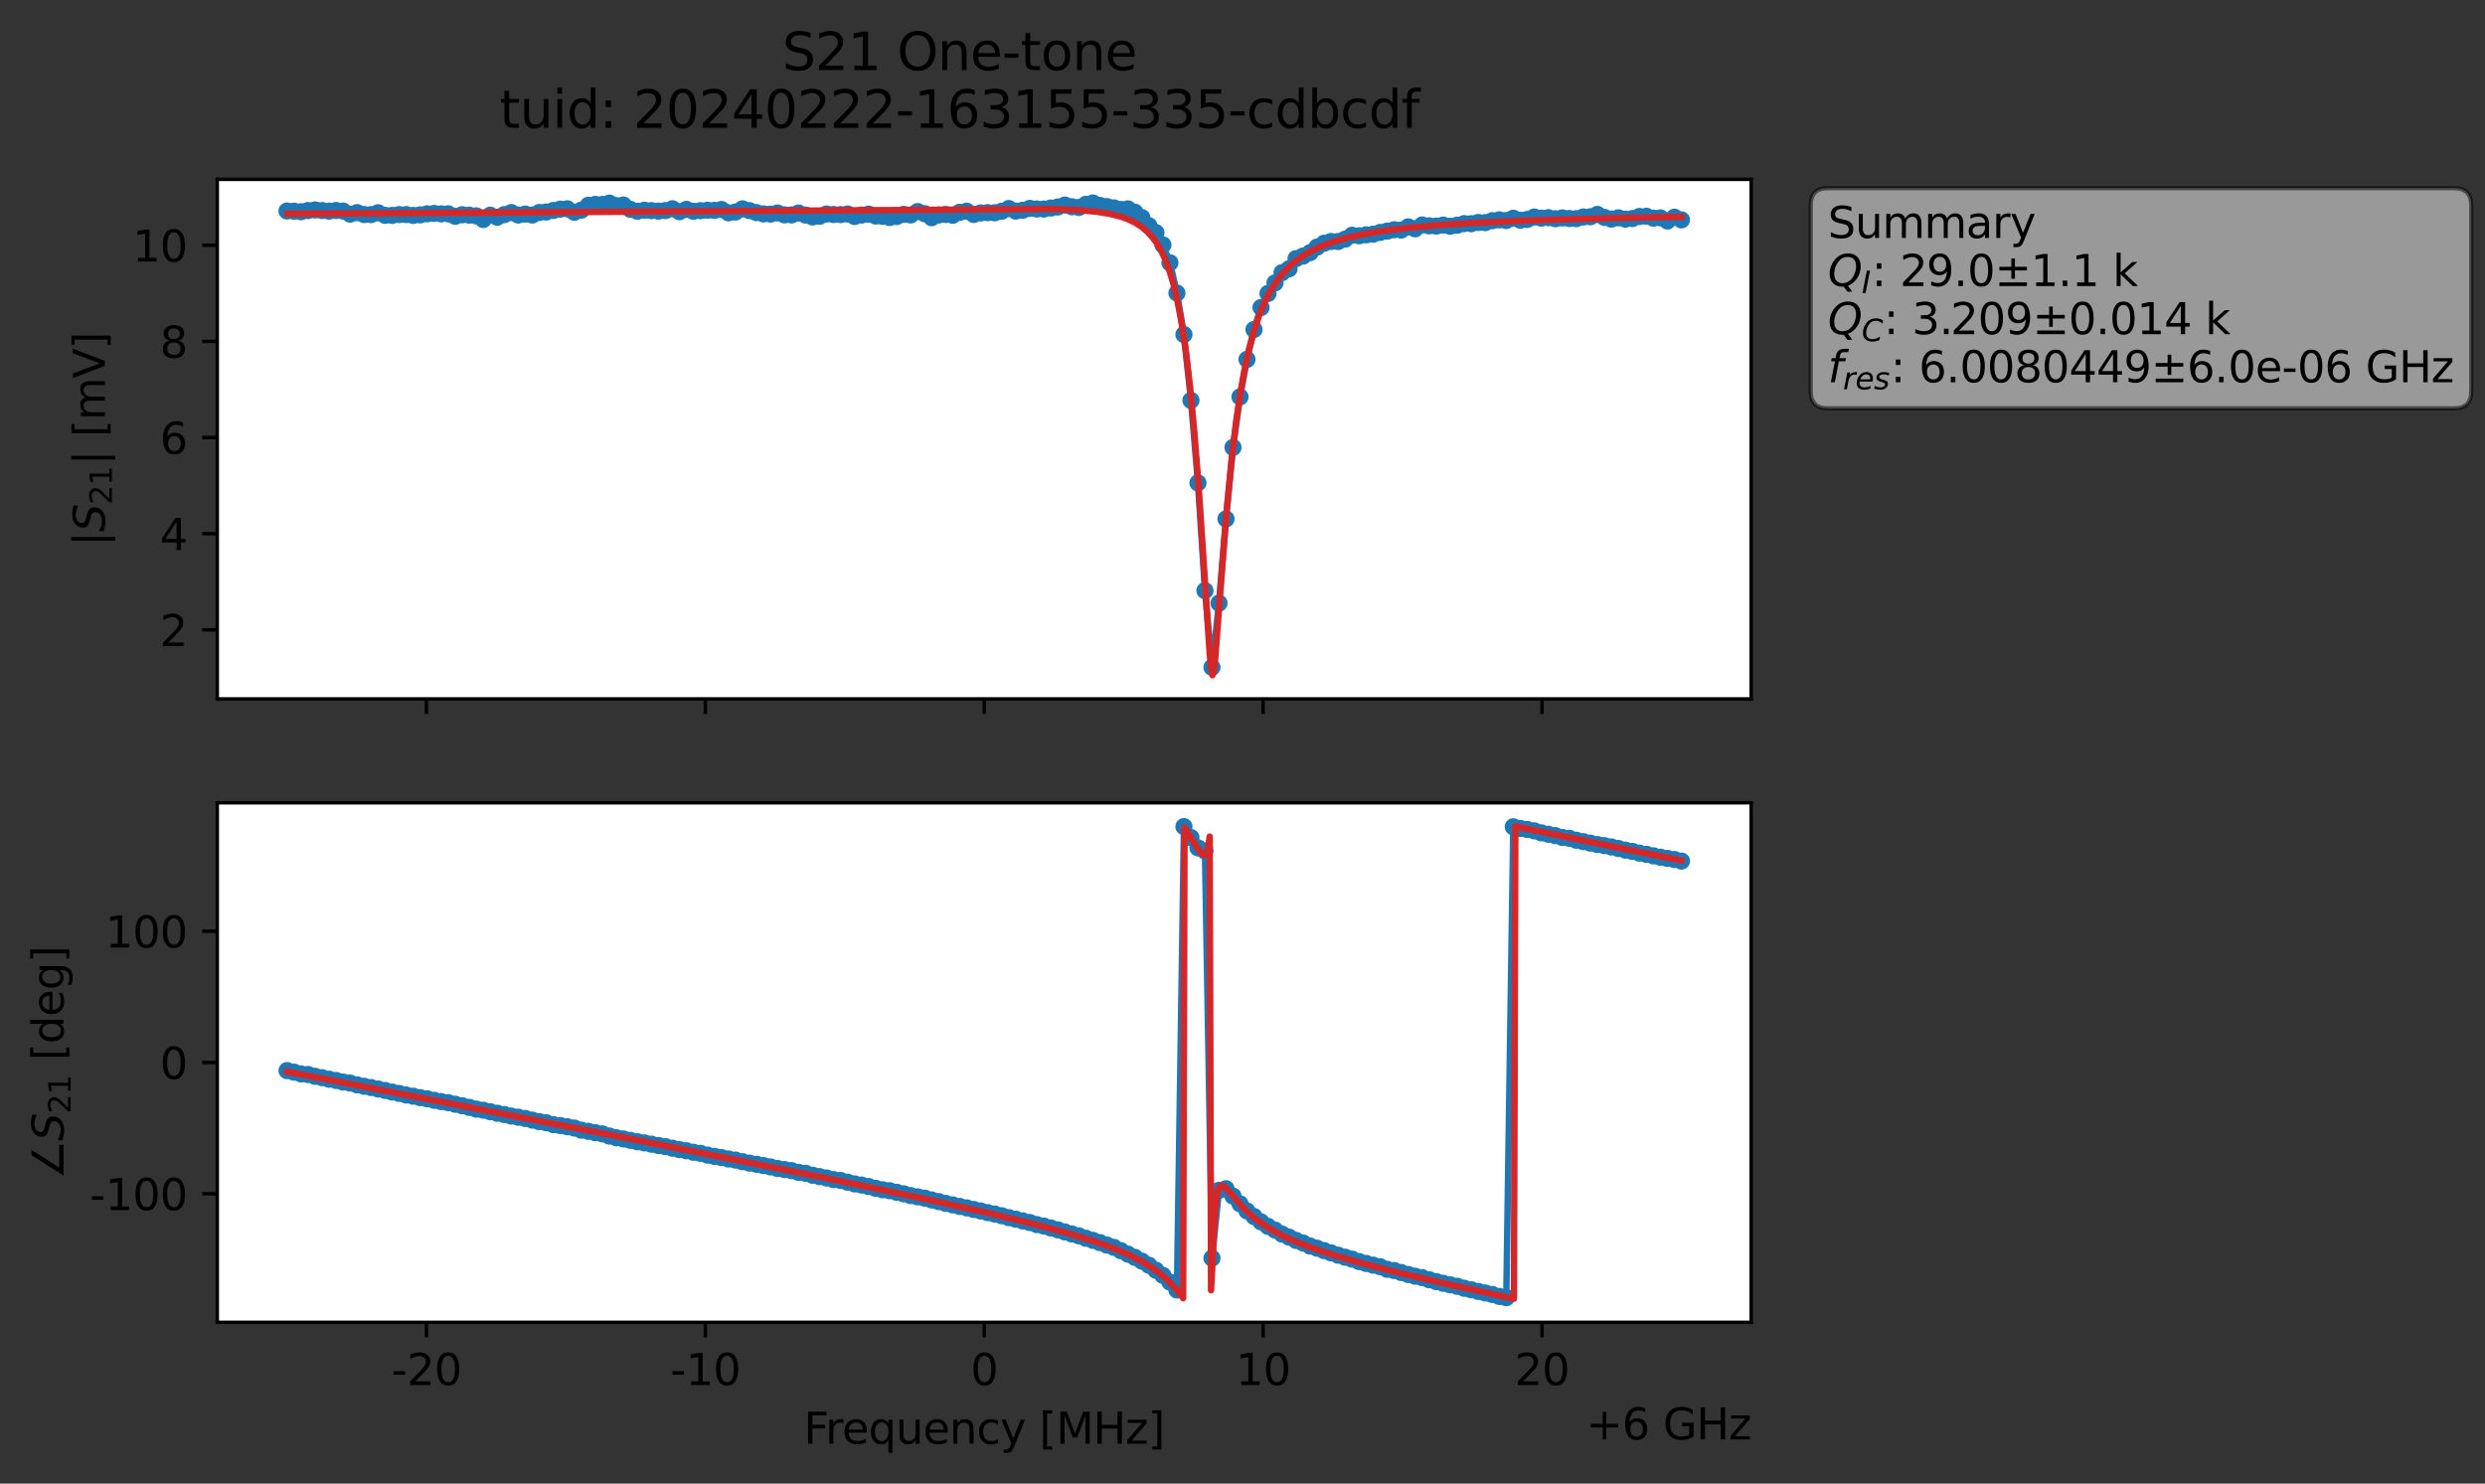 <?xml version="1.0" encoding="utf-8" standalone="no"?>
<!DOCTYPE svg PUBLIC "-//W3C//DTD SVG 1.1//EN"
  "http://www.w3.org/Graphics/SVG/1.1/DTD/svg11.dtd">
<svg xmlns:xlink="http://www.w3.org/1999/xlink" width="578.571pt" height="345.428pt" viewBox="0 0 578.571 345.428" xmlns="http://www.w3.org/2000/svg" version="1.1">
 <rect x="0" y="0" width="578.571" height="345.428" fill="#333333" stroke="none"/>
 <defs>
  <style type="text/css">*{stroke-linejoin: round; stroke-linecap: butt}</style>
 </defs>
 <g id="figure_1">
  <g id="patch_1">
   <path d="M 0 345.428 
L 578.571 345.428 
L 578.571 -0 
L 0 -0 
L 0 345.428 
z
" style="fill: none; opacity: 0"/>
  </g>
  <g id="axes_1">
   <g id="patch_2">
    <path d="M 50.595 162.72 
L 407.715 162.72 
L 407.715 41.76 
L 50.595 41.76 
z
" style="fill: #ffffff"/>
   </g>
   <g id="matplotlib.axis_1">
    <g id="xtick_1">
     <g id="line2d_1">
      <defs>
       <path id="mcd569eca8e" d="M 0 0 
L 0 3.5 
" style="stroke: #000000; stroke-width: 0.8"/>
      </defs>
      <g>
       <use xlink:href="#mcd569eca8e" x="99.293" y="162.72" style="stroke: #000000; stroke-width: 0.8"/>
      </g>
     </g>
    </g>
    <g id="xtick_2">
     <g id="line2d_2">
      <g>
       <use xlink:href="#mcd569eca8e" x="164.224" y="162.72" style="stroke: #000000; stroke-width: 0.8"/>
      </g>
     </g>
    </g>
    <g id="xtick_3">
     <g id="line2d_3">
      <g>
       <use xlink:href="#mcd569eca8e" x="229.155" y="162.72" style="stroke: #000000; stroke-width: 0.8"/>
      </g>
     </g>
    </g>
    <g id="xtick_4">
     <g id="line2d_4">
      <g>
       <use xlink:href="#mcd569eca8e" x="294.086" y="162.72" style="stroke: #000000; stroke-width: 0.8"/>
      </g>
     </g>
    </g>
    <g id="xtick_5">
     <g id="line2d_5">
      <g>
       <use xlink:href="#mcd569eca8e" x="359.017" y="162.72" style="stroke: #000000; stroke-width: 0.8"/>
      </g>
     </g>
    </g>
   </g>
   <g id="matplotlib.axis_2">
    <g id="ytick_1">
     <g id="line2d_6">
      <defs>
       <path id="m39eddbcbf2" d="M 0 0 
L -3.5 0 
" style="stroke: #000000; stroke-width: 0.8"/>
      </defs>
      <g>
       <use xlink:href="#m39eddbcbf2" x="50.595" y="146.646" style="stroke: #000000; stroke-width: 0.8"/>
      </g>
     </g>
     <g id="text_1">
      <!-- 2 -->
      <g transform="translate(37.233 150.445) scale(0.1 -0.1)">
       <defs>
        <path id="DejaVuSans-32" d="M 1228 531 
L 3431 531 
L 3431 0 
L 469 0 
L 469 531 
Q 828 903 1448 1529 
Q 2069 2156 2228 2338 
Q 2531 2678 2651 2914 
Q 2772 3150 2772 3378 
Q 2772 3750 2511 3984 
Q 2250 4219 1831 4219 
Q 1534 4219 1204 4116 
Q 875 4013 500 3803 
L 500 4441 
Q 881 4594 1212 4672 
Q 1544 4750 1819 4750 
Q 2544 4750 2975 4387 
Q 3406 4025 3406 3419 
Q 3406 3131 3298 2873 
Q 3191 2616 2906 2266 
Q 2828 2175 2409 1742 
Q 1991 1309 1228 531 
z
" transform="scale(0.016)"/>
       </defs>
       <use xlink:href="#DejaVuSans-32"/>
      </g>
     </g>
    </g>
    <g id="ytick_2">
     <g id="line2d_7">
      <g>
       <use xlink:href="#m39eddbcbf2" x="50.595" y="124.26" style="stroke: #000000; stroke-width: 0.8"/>
      </g>
     </g>
     <g id="text_2">
      <!-- 4 -->
      <g transform="translate(37.233 128.059) scale(0.1 -0.1)">
       <defs>
        <path id="DejaVuSans-34" d="M 2419 4116 
L 825 1625 
L 2419 1625 
L 2419 4116 
z
M 2253 4666 
L 3047 4666 
L 3047 1625 
L 3713 1625 
L 3713 1100 
L 3047 1100 
L 3047 0 
L 2419 0 
L 2419 1100 
L 313 1100 
L 313 1709 
L 2253 4666 
z
" transform="scale(0.016)"/>
       </defs>
       <use xlink:href="#DejaVuSans-34"/>
      </g>
     </g>
    </g>
    <g id="ytick_3">
     <g id="line2d_8">
      <g>
       <use xlink:href="#m39eddbcbf2" x="50.595" y="101.874" style="stroke: #000000; stroke-width: 0.8"/>
      </g>
     </g>
     <g id="text_3">
      <!-- 6 -->
      <g transform="translate(37.233 105.673) scale(0.1 -0.1)">
       <defs>
        <path id="DejaVuSans-36" d="M 2113 2584 
Q 1688 2584 1439 2293 
Q 1191 2003 1191 1497 
Q 1191 994 1439 701 
Q 1688 409 2113 409 
Q 2538 409 2786 701 
Q 3034 994 3034 1497 
Q 3034 2003 2786 2293 
Q 2538 2584 2113 2584 
z
M 3366 4563 
L 3366 3988 
Q 3128 4100 2886 4159 
Q 2644 4219 2406 4219 
Q 1781 4219 1451 3797 
Q 1122 3375 1075 2522 
Q 1259 2794 1537 2939 
Q 1816 3084 2150 3084 
Q 2853 3084 3261 2657 
Q 3669 2231 3669 1497 
Q 3669 778 3244 343 
Q 2819 -91 2113 -91 
Q 1303 -91 875 529 
Q 447 1150 447 2328 
Q 447 3434 972 4092 
Q 1497 4750 2381 4750 
Q 2619 4750 2861 4703 
Q 3103 4656 3366 4563 
z
" transform="scale(0.016)"/>
       </defs>
       <use xlink:href="#DejaVuSans-36"/>
      </g>
     </g>
    </g>
    <g id="ytick_4">
     <g id="line2d_9">
      <g>
       <use xlink:href="#m39eddbcbf2" x="50.595" y="79.488" style="stroke: #000000; stroke-width: 0.8"/>
      </g>
     </g>
     <g id="text_4">
      <!-- 8 -->
      <g transform="translate(37.233 83.288) scale(0.1 -0.1)">
       <defs>
        <path id="DejaVuSans-38" d="M 2034 2216 
Q 1584 2216 1326 1975 
Q 1069 1734 1069 1313 
Q 1069 891 1326 650 
Q 1584 409 2034 409 
Q 2484 409 2743 651 
Q 3003 894 3003 1313 
Q 3003 1734 2745 1975 
Q 2488 2216 2034 2216 
z
M 1403 2484 
Q 997 2584 770 2862 
Q 544 3141 544 3541 
Q 544 4100 942 4425 
Q 1341 4750 2034 4750 
Q 2731 4750 3128 4425 
Q 3525 4100 3525 3541 
Q 3525 3141 3298 2862 
Q 3072 2584 2669 2484 
Q 3125 2378 3379 2068 
Q 3634 1759 3634 1313 
Q 3634 634 3220 271 
Q 2806 -91 2034 -91 
Q 1263 -91 848 271 
Q 434 634 434 1313 
Q 434 1759 690 2068 
Q 947 2378 1403 2484 
z
M 1172 3481 
Q 1172 3119 1398 2916 
Q 1625 2713 2034 2713 
Q 2441 2713 2670 2916 
Q 2900 3119 2900 3481 
Q 2900 3844 2670 4047 
Q 2441 4250 2034 4250 
Q 1625 4250 1398 4047 
Q 1172 3844 1172 3481 
z
" transform="scale(0.016)"/>
       </defs>
       <use xlink:href="#DejaVuSans-38"/>
      </g>
     </g>
    </g>
    <g id="ytick_5">
     <g id="line2d_10">
      <g>
       <use xlink:href="#m39eddbcbf2" x="50.595" y="57.102" style="stroke: #000000; stroke-width: 0.8"/>
      </g>
     </g>
     <g id="text_5">
      <!-- 10 -->
      <g transform="translate(30.87 60.902) scale(0.1 -0.1)">
       <defs>
        <path id="DejaVuSans-31" d="M 794 531 
L 1825 531 
L 1825 4091 
L 703 3866 
L 703 4441 
L 1819 4666 
L 2450 4666 
L 2450 531 
L 3481 531 
L 3481 0 
L 794 0 
L 794 531 
z
" transform="scale(0.016)"/>
        <path id="DejaVuSans-30" d="M 2034 4250 
Q 1547 4250 1301 3770 
Q 1056 3291 1056 2328 
Q 1056 1369 1301 889 
Q 1547 409 2034 409 
Q 2525 409 2770 889 
Q 3016 1369 3016 2328 
Q 3016 3291 2770 3770 
Q 2525 4250 2034 4250 
z
M 2034 4750 
Q 2819 4750 3233 4129 
Q 3647 3509 3647 2328 
Q 3647 1150 3233 529 
Q 2819 -91 2034 -91 
Q 1250 -91 836 529 
Q 422 1150 422 2328 
Q 422 3509 836 4129 
Q 1250 4750 2034 4750 
z
" transform="scale(0.016)"/>
       </defs>
       <use xlink:href="#DejaVuSans-31"/>
       <use xlink:href="#DejaVuSans-30" x="63.623"/>
      </g>
     </g>
    </g>
    <g id="text_6">
     <!-- $|S_{21}|$ [mV] -->
     <g transform="translate(24.47 127.19) rotate(-90) scale(0.1 -0.1)">
      <defs>
       <path id="DejaVuSans-7c" d="M 1344 4891 
L 1344 -1509 
L 813 -1509 
L 813 4891 
L 1344 4891 
z
" transform="scale(0.016)"/>
       <path id="DejaVuSans-Oblique-53" d="M 3859 4513 
L 3738 3897 
Q 3422 4066 3111 4152 
Q 2800 4238 2509 4238 
Q 1944 4238 1609 3991 
Q 1275 3744 1275 3334 
Q 1275 3109 1398 2989 
Q 1522 2869 2034 2731 
L 2413 2638 
Q 3053 2472 3303 2217 
Q 3553 1963 3553 1503 
Q 3553 797 2998 353 
Q 2444 -91 1538 -91 
Q 1166 -91 791 -17 
Q 416 56 38 206 
L 166 856 
Q 513 641 861 531 
Q 1209 422 1556 422 
Q 2147 422 2503 684 
Q 2859 947 2859 1369 
Q 2859 1650 2717 1795 
Q 2575 1941 2106 2059 
L 1728 2156 
Q 1081 2325 845 2545 
Q 609 2766 609 3163 
Q 609 3859 1145 4304 
Q 1681 4750 2541 4750 
Q 2875 4750 3203 4690 
Q 3531 4631 3859 4513 
z
" transform="scale(0.016)"/>
       <path id="DejaVuSans-20" transform="scale(0.016)"/>
       <path id="DejaVuSans-5b" d="M 550 4863 
L 1875 4863 
L 1875 4416 
L 1125 4416 
L 1125 -397 
L 1875 -397 
L 1875 -844 
L 550 -844 
L 550 4863 
z
" transform="scale(0.016)"/>
       <path id="DejaVuSans-6d" d="M 3328 2828 
Q 3544 3216 3844 3400 
Q 4144 3584 4550 3584 
Q 5097 3584 5394 3201 
Q 5691 2819 5691 2113 
L 5691 0 
L 5113 0 
L 5113 2094 
Q 5113 2597 4934 2840 
Q 4756 3084 4391 3084 
Q 3944 3084 3684 2787 
Q 3425 2491 3425 1978 
L 3425 0 
L 2847 0 
L 2847 2094 
Q 2847 2600 2669 2842 
Q 2491 3084 2119 3084 
Q 1678 3084 1418 2786 
Q 1159 2488 1159 1978 
L 1159 0 
L 581 0 
L 581 3500 
L 1159 3500 
L 1159 2956 
Q 1356 3278 1631 3431 
Q 1906 3584 2284 3584 
Q 2666 3584 2933 3390 
Q 3200 3197 3328 2828 
z
" transform="scale(0.016)"/>
       <path id="DejaVuSans-56" d="M 1831 0 
L 50 4666 
L 709 4666 
L 2188 738 
L 3669 4666 
L 4325 4666 
L 2547 0 
L 1831 0 
z
" transform="scale(0.016)"/>
       <path id="DejaVuSans-5d" d="M 1947 4863 
L 1947 -844 
L 622 -844 
L 622 -397 
L 1369 -397 
L 1369 4416 
L 622 4416 
L 622 4863 
L 1947 4863 
z
" transform="scale(0.016)"/>
      </defs>
      <use xlink:href="#DejaVuSans-7c" transform="translate(0 0.578)"/>
      <use xlink:href="#DejaVuSans-Oblique-53" transform="translate(33.691 0.578)"/>
      <use xlink:href="#DejaVuSans-32" transform="translate(97.168 -15.828) scale(0.7)"/>
      <use xlink:href="#DejaVuSans-31" transform="translate(141.704 -15.828) scale(0.7)"/>
      <use xlink:href="#DejaVuSans-7c" transform="translate(188.975 0.578)"/>
      <use xlink:href="#DejaVuSans-20" transform="translate(222.666 0.578)"/>
      <use xlink:href="#DejaVuSans-5b" transform="translate(254.453 0.578)"/>
      <use xlink:href="#DejaVuSans-6d" transform="translate(293.467 0.578)"/>
      <use xlink:href="#DejaVuSans-56" transform="translate(390.879 0.578)"/>
      <use xlink:href="#DejaVuSans-5d" transform="translate(459.287 0.578)"/>
     </g>
    </g>
   </g>
   <g id="line2d_11">
    <path d="M 66.828 49.129 
L 70.091 49.3 
L 71.722 49.027 
L 73.354 48.88 
L 76.617 49.16 
L 78.248 49.014 
L 79.879 49.143 
L 81.511 49.856 
L 83.142 49.507 
L 84.774 49.957 
L 86.405 49.965 
L 88.037 49.534 
L 89.668 50.136 
L 91.299 50.147 
L 92.931 49.966 
L 94.562 49.961 
L 96.194 50.157 
L 101.088 49.691 
L 104.351 49.783 
L 105.982 50.36 
L 107.614 49.997 
L 110.877 50.252 
L 112.508 51.109 
L 114.14 50.107 
L 115.771 50.573 
L 119.034 49.494 
L 120.665 50.064 
L 122.297 49.836 
L 123.928 50.064 
L 125.56 49.469 
L 127.191 49.36 
L 130.454 48.699 
L 132.085 48.617 
L 133.717 49.418 
L 135.348 48.928 
L 136.98 47.803 
L 138.611 47.585 
L 140.242 47.608 
L 141.874 47.303 
L 143.505 47.878 
L 145.137 47.731 
L 146.768 48.745 
L 148.4 49.183 
L 150.031 48.952 
L 153.294 49.15 
L 154.925 49.031 
L 156.557 48.608 
L 158.188 49.284 
L 159.82 48.754 
L 161.451 49.197 
L 164.714 48.951 
L 166.345 48.979 
L 167.977 48.781 
L 169.608 49.547 
L 171.24 49.358 
L 172.871 48.631 
L 177.765 49.807 
L 179.397 49.848 
L 181.028 49.587 
L 182.66 50.027 
L 184.291 50.037 
L 185.922 49.598 
L 189.185 50.51 
L 190.817 50.352 
L 192.448 49.826 
L 195.711 49.962 
L 197.342 49.827 
L 198.974 50.41 
L 200.605 50.064 
L 202.237 49.856 
L 203.868 50.3 
L 205.5 50.382 
L 207.131 50.642 
L 208.762 50.419 
L 210.394 49.903 
L 212.025 50.043 
L 213.657 49.259 
L 215.288 49.751 
L 216.92 50.686 
L 218.551 50.053 
L 220.182 49.944 
L 221.814 50.117 
L 223.445 49.427 
L 225.077 49.173 
L 226.708 49.929 
L 228.34 49.574 
L 231.602 49.541 
L 233.234 49.183 
L 234.865 48.549 
L 236.497 49.141 
L 238.128 48.952 
L 239.76 48.521 
L 241.391 48.658 
L 243.022 48.672 
L 246.285 48.192 
L 247.917 47.739 
L 249.548 48.143 
L 251.18 48.306 
L 252.811 47.579 
L 254.442 47.258 
L 256.074 47.831 
L 259.337 48.399 
L 260.968 48.776 
L 262.6 48.636 
L 264.231 49.418 
L 265.862 50.666 
L 267.494 52.564 
L 269.125 54.169 
L 270.757 57.024 
L 272.388 61.176 
L 274.02 68.233 
L 275.651 77.884 
L 277.282 93.219 
L 278.914 112.431 
L 280.545 137.514 
L 282.177 155.374 
L 283.808 140.434 
L 285.44 120.82 
L 287.071 104.178 
L 288.703 92.417 
L 290.334 83.677 
L 291.965 76.73 
L 293.597 71.602 
L 295.228 68.32 
L 298.491 63.48 
L 300.123 62.588 
L 301.754 60.218 
L 303.385 59.629 
L 305.017 58.828 
L 306.648 57.524 
L 308.28 56.633 
L 309.911 56.225 
L 311.543 56.231 
L 313.174 55.681 
L 314.805 54.771 
L 316.437 54.896 
L 321.331 54.118 
L 324.594 53.494 
L 326.225 53.563 
L 327.857 52.818 
L 329.488 53.27 
L 331.12 52.38 
L 332.751 52.583 
L 334.383 52.637 
L 336.014 52.406 
L 337.645 52.674 
L 339.277 52.436 
L 340.908 52.067 
L 342.54 52.081 
L 344.171 51.801 
L 345.803 51.836 
L 347.434 51.383 
L 349.065 51.198 
L 350.697 51.344 
L 352.328 50.813 
L 353.96 51.276 
L 355.591 51.089 
L 357.223 50.537 
L 358.854 50.788 
L 360.485 50.684 
L 362.117 50.922 
L 363.748 50.737 
L 367.011 50.901 
L 368.643 50.522 
L 370.274 50.476 
L 371.905 49.929 
L 373.537 50.616 
L 375.168 51.004 
L 376.8 50.716 
L 378.431 51.021 
L 380.063 50.887 
L 381.694 50.411 
L 383.325 50.354 
L 384.957 50.79 
L 386.588 50.727 
L 388.22 51.455 
L 389.851 50.581 
L 391.483 51.193 
L 391.483 51.193 
" clip-path="url(#p6776cfb5b9)" style="fill: none; stroke: #1f77b4; stroke-width: 1.5; stroke-linecap: square"/>
    <defs>
     <path id="m8dfa68a7ce" d="M 0 1.5 
C 0.398 1.5 0.779 1.342 1.061 1.061 
C 1.342 0.779 1.5 0.398 1.5 0 
C 1.5 -0.398 1.342 -0.779 1.061 -1.061 
C 0.779 -1.342 0.398 -1.5 0 -1.5 
C -0.398 -1.5 -0.779 -1.342 -1.061 -1.061 
C -1.342 -0.779 -1.5 -0.398 -1.5 0 
C -1.5 0.398 -1.342 0.779 -1.061 1.061 
C -0.779 1.342 -0.398 1.5 0 1.5 
z
" style="stroke: #1f77b4"/>
    </defs>
    <g clip-path="url(#p6776cfb5b9)">
     <use xlink:href="#m8dfa68a7ce" x="66.828" y="49.129" style="fill: #1f77b4; stroke: #1f77b4"/>
     <use xlink:href="#m8dfa68a7ce" x="68.459" y="49.171" style="fill: #1f77b4; stroke: #1f77b4"/>
     <use xlink:href="#m8dfa68a7ce" x="70.091" y="49.3" style="fill: #1f77b4; stroke: #1f77b4"/>
     <use xlink:href="#m8dfa68a7ce" x="71.722" y="49.027" style="fill: #1f77b4; stroke: #1f77b4"/>
     <use xlink:href="#m8dfa68a7ce" x="73.354" y="48.88" style="fill: #1f77b4; stroke: #1f77b4"/>
     <use xlink:href="#m8dfa68a7ce" x="74.985" y="49.023" style="fill: #1f77b4; stroke: #1f77b4"/>
     <use xlink:href="#m8dfa68a7ce" x="76.617" y="49.16" style="fill: #1f77b4; stroke: #1f77b4"/>
     <use xlink:href="#m8dfa68a7ce" x="78.248" y="49.014" style="fill: #1f77b4; stroke: #1f77b4"/>
     <use xlink:href="#m8dfa68a7ce" x="79.879" y="49.143" style="fill: #1f77b4; stroke: #1f77b4"/>
     <use xlink:href="#m8dfa68a7ce" x="81.511" y="49.856" style="fill: #1f77b4; stroke: #1f77b4"/>
     <use xlink:href="#m8dfa68a7ce" x="83.142" y="49.507" style="fill: #1f77b4; stroke: #1f77b4"/>
     <use xlink:href="#m8dfa68a7ce" x="84.774" y="49.957" style="fill: #1f77b4; stroke: #1f77b4"/>
     <use xlink:href="#m8dfa68a7ce" x="86.405" y="49.965" style="fill: #1f77b4; stroke: #1f77b4"/>
     <use xlink:href="#m8dfa68a7ce" x="88.037" y="49.534" style="fill: #1f77b4; stroke: #1f77b4"/>
     <use xlink:href="#m8dfa68a7ce" x="89.668" y="50.136" style="fill: #1f77b4; stroke: #1f77b4"/>
     <use xlink:href="#m8dfa68a7ce" x="91.299" y="50.147" style="fill: #1f77b4; stroke: #1f77b4"/>
     <use xlink:href="#m8dfa68a7ce" x="92.931" y="49.966" style="fill: #1f77b4; stroke: #1f77b4"/>
     <use xlink:href="#m8dfa68a7ce" x="94.562" y="49.961" style="fill: #1f77b4; stroke: #1f77b4"/>
     <use xlink:href="#m8dfa68a7ce" x="96.194" y="50.157" style="fill: #1f77b4; stroke: #1f77b4"/>
     <use xlink:href="#m8dfa68a7ce" x="97.825" y="50.026" style="fill: #1f77b4; stroke: #1f77b4"/>
     <use xlink:href="#m8dfa68a7ce" x="99.457" y="49.786" style="fill: #1f77b4; stroke: #1f77b4"/>
     <use xlink:href="#m8dfa68a7ce" x="101.088" y="49.691" style="fill: #1f77b4; stroke: #1f77b4"/>
     <use xlink:href="#m8dfa68a7ce" x="102.719" y="49.788" style="fill: #1f77b4; stroke: #1f77b4"/>
     <use xlink:href="#m8dfa68a7ce" x="104.351" y="49.783" style="fill: #1f77b4; stroke: #1f77b4"/>
     <use xlink:href="#m8dfa68a7ce" x="105.982" y="50.36" style="fill: #1f77b4; stroke: #1f77b4"/>
     <use xlink:href="#m8dfa68a7ce" x="107.614" y="49.997" style="fill: #1f77b4; stroke: #1f77b4"/>
     <use xlink:href="#m8dfa68a7ce" x="109.245" y="50.09" style="fill: #1f77b4; stroke: #1f77b4"/>
     <use xlink:href="#m8dfa68a7ce" x="110.877" y="50.252" style="fill: #1f77b4; stroke: #1f77b4"/>
     <use xlink:href="#m8dfa68a7ce" x="112.508" y="51.109" style="fill: #1f77b4; stroke: #1f77b4"/>
     <use xlink:href="#m8dfa68a7ce" x="114.14" y="50.107" style="fill: #1f77b4; stroke: #1f77b4"/>
     <use xlink:href="#m8dfa68a7ce" x="115.771" y="50.573" style="fill: #1f77b4; stroke: #1f77b4"/>
     <use xlink:href="#m8dfa68a7ce" x="117.402" y="49.98" style="fill: #1f77b4; stroke: #1f77b4"/>
     <use xlink:href="#m8dfa68a7ce" x="119.034" y="49.494" style="fill: #1f77b4; stroke: #1f77b4"/>
     <use xlink:href="#m8dfa68a7ce" x="120.665" y="50.064" style="fill: #1f77b4; stroke: #1f77b4"/>
     <use xlink:href="#m8dfa68a7ce" x="122.297" y="49.836" style="fill: #1f77b4; stroke: #1f77b4"/>
     <use xlink:href="#m8dfa68a7ce" x="123.928" y="50.064" style="fill: #1f77b4; stroke: #1f77b4"/>
     <use xlink:href="#m8dfa68a7ce" x="125.56" y="49.469" style="fill: #1f77b4; stroke: #1f77b4"/>
     <use xlink:href="#m8dfa68a7ce" x="127.191" y="49.36" style="fill: #1f77b4; stroke: #1f77b4"/>
     <use xlink:href="#m8dfa68a7ce" x="128.822" y="49.011" style="fill: #1f77b4; stroke: #1f77b4"/>
     <use xlink:href="#m8dfa68a7ce" x="130.454" y="48.699" style="fill: #1f77b4; stroke: #1f77b4"/>
     <use xlink:href="#m8dfa68a7ce" x="132.085" y="48.617" style="fill: #1f77b4; stroke: #1f77b4"/>
     <use xlink:href="#m8dfa68a7ce" x="133.717" y="49.418" style="fill: #1f77b4; stroke: #1f77b4"/>
     <use xlink:href="#m8dfa68a7ce" x="135.348" y="48.928" style="fill: #1f77b4; stroke: #1f77b4"/>
     <use xlink:href="#m8dfa68a7ce" x="136.98" y="47.803" style="fill: #1f77b4; stroke: #1f77b4"/>
     <use xlink:href="#m8dfa68a7ce" x="138.611" y="47.585" style="fill: #1f77b4; stroke: #1f77b4"/>
     <use xlink:href="#m8dfa68a7ce" x="140.242" y="47.608" style="fill: #1f77b4; stroke: #1f77b4"/>
     <use xlink:href="#m8dfa68a7ce" x="141.874" y="47.303" style="fill: #1f77b4; stroke: #1f77b4"/>
     <use xlink:href="#m8dfa68a7ce" x="143.505" y="47.878" style="fill: #1f77b4; stroke: #1f77b4"/>
     <use xlink:href="#m8dfa68a7ce" x="145.137" y="47.731" style="fill: #1f77b4; stroke: #1f77b4"/>
     <use xlink:href="#m8dfa68a7ce" x="146.768" y="48.745" style="fill: #1f77b4; stroke: #1f77b4"/>
     <use xlink:href="#m8dfa68a7ce" x="148.4" y="49.183" style="fill: #1f77b4; stroke: #1f77b4"/>
     <use xlink:href="#m8dfa68a7ce" x="150.031" y="48.952" style="fill: #1f77b4; stroke: #1f77b4"/>
     <use xlink:href="#m8dfa68a7ce" x="151.662" y="49.045" style="fill: #1f77b4; stroke: #1f77b4"/>
     <use xlink:href="#m8dfa68a7ce" x="153.294" y="49.15" style="fill: #1f77b4; stroke: #1f77b4"/>
     <use xlink:href="#m8dfa68a7ce" x="154.925" y="49.031" style="fill: #1f77b4; stroke: #1f77b4"/>
     <use xlink:href="#m8dfa68a7ce" x="156.557" y="48.608" style="fill: #1f77b4; stroke: #1f77b4"/>
     <use xlink:href="#m8dfa68a7ce" x="158.188" y="49.284" style="fill: #1f77b4; stroke: #1f77b4"/>
     <use xlink:href="#m8dfa68a7ce" x="159.82" y="48.754" style="fill: #1f77b4; stroke: #1f77b4"/>
     <use xlink:href="#m8dfa68a7ce" x="161.451" y="49.197" style="fill: #1f77b4; stroke: #1f77b4"/>
     <use xlink:href="#m8dfa68a7ce" x="163.082" y="49.053" style="fill: #1f77b4; stroke: #1f77b4"/>
     <use xlink:href="#m8dfa68a7ce" x="164.714" y="48.951" style="fill: #1f77b4; stroke: #1f77b4"/>
     <use xlink:href="#m8dfa68a7ce" x="166.345" y="48.979" style="fill: #1f77b4; stroke: #1f77b4"/>
     <use xlink:href="#m8dfa68a7ce" x="167.977" y="48.781" style="fill: #1f77b4; stroke: #1f77b4"/>
     <use xlink:href="#m8dfa68a7ce" x="169.608" y="49.547" style="fill: #1f77b4; stroke: #1f77b4"/>
     <use xlink:href="#m8dfa68a7ce" x="171.24" y="49.358" style="fill: #1f77b4; stroke: #1f77b4"/>
     <use xlink:href="#m8dfa68a7ce" x="172.871" y="48.631" style="fill: #1f77b4; stroke: #1f77b4"/>
     <use xlink:href="#m8dfa68a7ce" x="174.502" y="49.042" style="fill: #1f77b4; stroke: #1f77b4"/>
     <use xlink:href="#m8dfa68a7ce" x="176.134" y="49.498" style="fill: #1f77b4; stroke: #1f77b4"/>
     <use xlink:href="#m8dfa68a7ce" x="177.765" y="49.807" style="fill: #1f77b4; stroke: #1f77b4"/>
     <use xlink:href="#m8dfa68a7ce" x="179.397" y="49.848" style="fill: #1f77b4; stroke: #1f77b4"/>
     <use xlink:href="#m8dfa68a7ce" x="181.028" y="49.587" style="fill: #1f77b4; stroke: #1f77b4"/>
     <use xlink:href="#m8dfa68a7ce" x="182.66" y="50.027" style="fill: #1f77b4; stroke: #1f77b4"/>
     <use xlink:href="#m8dfa68a7ce" x="184.291" y="50.037" style="fill: #1f77b4; stroke: #1f77b4"/>
     <use xlink:href="#m8dfa68a7ce" x="185.922" y="49.598" style="fill: #1f77b4; stroke: #1f77b4"/>
     <use xlink:href="#m8dfa68a7ce" x="187.554" y="50.069" style="fill: #1f77b4; stroke: #1f77b4"/>
     <use xlink:href="#m8dfa68a7ce" x="189.185" y="50.51" style="fill: #1f77b4; stroke: #1f77b4"/>
     <use xlink:href="#m8dfa68a7ce" x="190.817" y="50.352" style="fill: #1f77b4; stroke: #1f77b4"/>
     <use xlink:href="#m8dfa68a7ce" x="192.448" y="49.826" style="fill: #1f77b4; stroke: #1f77b4"/>
     <use xlink:href="#m8dfa68a7ce" x="194.08" y="49.943" style="fill: #1f77b4; stroke: #1f77b4"/>
     <use xlink:href="#m8dfa68a7ce" x="195.711" y="49.962" style="fill: #1f77b4; stroke: #1f77b4"/>
     <use xlink:href="#m8dfa68a7ce" x="197.342" y="49.827" style="fill: #1f77b4; stroke: #1f77b4"/>
     <use xlink:href="#m8dfa68a7ce" x="198.974" y="50.41" style="fill: #1f77b4; stroke: #1f77b4"/>
     <use xlink:href="#m8dfa68a7ce" x="200.605" y="50.064" style="fill: #1f77b4; stroke: #1f77b4"/>
     <use xlink:href="#m8dfa68a7ce" x="202.237" y="49.856" style="fill: #1f77b4; stroke: #1f77b4"/>
     <use xlink:href="#m8dfa68a7ce" x="203.868" y="50.3" style="fill: #1f77b4; stroke: #1f77b4"/>
     <use xlink:href="#m8dfa68a7ce" x="205.5" y="50.382" style="fill: #1f77b4; stroke: #1f77b4"/>
     <use xlink:href="#m8dfa68a7ce" x="207.131" y="50.642" style="fill: #1f77b4; stroke: #1f77b4"/>
     <use xlink:href="#m8dfa68a7ce" x="208.762" y="50.419" style="fill: #1f77b4; stroke: #1f77b4"/>
     <use xlink:href="#m8dfa68a7ce" x="210.394" y="49.903" style="fill: #1f77b4; stroke: #1f77b4"/>
     <use xlink:href="#m8dfa68a7ce" x="212.025" y="50.043" style="fill: #1f77b4; stroke: #1f77b4"/>
     <use xlink:href="#m8dfa68a7ce" x="213.657" y="49.259" style="fill: #1f77b4; stroke: #1f77b4"/>
     <use xlink:href="#m8dfa68a7ce" x="215.288" y="49.751" style="fill: #1f77b4; stroke: #1f77b4"/>
     <use xlink:href="#m8dfa68a7ce" x="216.92" y="50.686" style="fill: #1f77b4; stroke: #1f77b4"/>
     <use xlink:href="#m8dfa68a7ce" x="218.551" y="50.053" style="fill: #1f77b4; stroke: #1f77b4"/>
     <use xlink:href="#m8dfa68a7ce" x="220.182" y="49.944" style="fill: #1f77b4; stroke: #1f77b4"/>
     <use xlink:href="#m8dfa68a7ce" x="221.814" y="50.117" style="fill: #1f77b4; stroke: #1f77b4"/>
     <use xlink:href="#m8dfa68a7ce" x="223.445" y="49.427" style="fill: #1f77b4; stroke: #1f77b4"/>
     <use xlink:href="#m8dfa68a7ce" x="225.077" y="49.173" style="fill: #1f77b4; stroke: #1f77b4"/>
     <use xlink:href="#m8dfa68a7ce" x="226.708" y="49.929" style="fill: #1f77b4; stroke: #1f77b4"/>
     <use xlink:href="#m8dfa68a7ce" x="228.34" y="49.574" style="fill: #1f77b4; stroke: #1f77b4"/>
     <use xlink:href="#m8dfa68a7ce" x="229.971" y="49.508" style="fill: #1f77b4; stroke: #1f77b4"/>
     <use xlink:href="#m8dfa68a7ce" x="231.602" y="49.541" style="fill: #1f77b4; stroke: #1f77b4"/>
     <use xlink:href="#m8dfa68a7ce" x="233.234" y="49.183" style="fill: #1f77b4; stroke: #1f77b4"/>
     <use xlink:href="#m8dfa68a7ce" x="234.865" y="48.549" style="fill: #1f77b4; stroke: #1f77b4"/>
     <use xlink:href="#m8dfa68a7ce" x="236.497" y="49.141" style="fill: #1f77b4; stroke: #1f77b4"/>
     <use xlink:href="#m8dfa68a7ce" x="238.128" y="48.952" style="fill: #1f77b4; stroke: #1f77b4"/>
     <use xlink:href="#m8dfa68a7ce" x="239.76" y="48.521" style="fill: #1f77b4; stroke: #1f77b4"/>
     <use xlink:href="#m8dfa68a7ce" x="241.391" y="48.658" style="fill: #1f77b4; stroke: #1f77b4"/>
     <use xlink:href="#m8dfa68a7ce" x="243.022" y="48.672" style="fill: #1f77b4; stroke: #1f77b4"/>
     <use xlink:href="#m8dfa68a7ce" x="244.654" y="48.434" style="fill: #1f77b4; stroke: #1f77b4"/>
     <use xlink:href="#m8dfa68a7ce" x="246.285" y="48.192" style="fill: #1f77b4; stroke: #1f77b4"/>
     <use xlink:href="#m8dfa68a7ce" x="247.917" y="47.739" style="fill: #1f77b4; stroke: #1f77b4"/>
     <use xlink:href="#m8dfa68a7ce" x="249.548" y="48.143" style="fill: #1f77b4; stroke: #1f77b4"/>
     <use xlink:href="#m8dfa68a7ce" x="251.18" y="48.306" style="fill: #1f77b4; stroke: #1f77b4"/>
     <use xlink:href="#m8dfa68a7ce" x="252.811" y="47.579" style="fill: #1f77b4; stroke: #1f77b4"/>
     <use xlink:href="#m8dfa68a7ce" x="254.442" y="47.258" style="fill: #1f77b4; stroke: #1f77b4"/>
     <use xlink:href="#m8dfa68a7ce" x="256.074" y="47.831" style="fill: #1f77b4; stroke: #1f77b4"/>
     <use xlink:href="#m8dfa68a7ce" x="257.705" y="48.096" style="fill: #1f77b4; stroke: #1f77b4"/>
     <use xlink:href="#m8dfa68a7ce" x="259.337" y="48.399" style="fill: #1f77b4; stroke: #1f77b4"/>
     <use xlink:href="#m8dfa68a7ce" x="260.968" y="48.776" style="fill: #1f77b4; stroke: #1f77b4"/>
     <use xlink:href="#m8dfa68a7ce" x="262.6" y="48.636" style="fill: #1f77b4; stroke: #1f77b4"/>
     <use xlink:href="#m8dfa68a7ce" x="264.231" y="49.418" style="fill: #1f77b4; stroke: #1f77b4"/>
     <use xlink:href="#m8dfa68a7ce" x="265.862" y="50.666" style="fill: #1f77b4; stroke: #1f77b4"/>
     <use xlink:href="#m8dfa68a7ce" x="267.494" y="52.564" style="fill: #1f77b4; stroke: #1f77b4"/>
     <use xlink:href="#m8dfa68a7ce" x="269.125" y="54.169" style="fill: #1f77b4; stroke: #1f77b4"/>
     <use xlink:href="#m8dfa68a7ce" x="270.757" y="57.024" style="fill: #1f77b4; stroke: #1f77b4"/>
     <use xlink:href="#m8dfa68a7ce" x="272.388" y="61.176" style="fill: #1f77b4; stroke: #1f77b4"/>
     <use xlink:href="#m8dfa68a7ce" x="274.02" y="68.233" style="fill: #1f77b4; stroke: #1f77b4"/>
     <use xlink:href="#m8dfa68a7ce" x="275.651" y="77.884" style="fill: #1f77b4; stroke: #1f77b4"/>
     <use xlink:href="#m8dfa68a7ce" x="277.282" y="93.219" style="fill: #1f77b4; stroke: #1f77b4"/>
     <use xlink:href="#m8dfa68a7ce" x="278.914" y="112.431" style="fill: #1f77b4; stroke: #1f77b4"/>
     <use xlink:href="#m8dfa68a7ce" x="280.545" y="137.514" style="fill: #1f77b4; stroke: #1f77b4"/>
     <use xlink:href="#m8dfa68a7ce" x="282.177" y="155.374" style="fill: #1f77b4; stroke: #1f77b4"/>
     <use xlink:href="#m8dfa68a7ce" x="283.808" y="140.434" style="fill: #1f77b4; stroke: #1f77b4"/>
     <use xlink:href="#m8dfa68a7ce" x="285.44" y="120.82" style="fill: #1f77b4; stroke: #1f77b4"/>
     <use xlink:href="#m8dfa68a7ce" x="287.071" y="104.178" style="fill: #1f77b4; stroke: #1f77b4"/>
     <use xlink:href="#m8dfa68a7ce" x="288.703" y="92.417" style="fill: #1f77b4; stroke: #1f77b4"/>
     <use xlink:href="#m8dfa68a7ce" x="290.334" y="83.677" style="fill: #1f77b4; stroke: #1f77b4"/>
     <use xlink:href="#m8dfa68a7ce" x="291.965" y="76.73" style="fill: #1f77b4; stroke: #1f77b4"/>
     <use xlink:href="#m8dfa68a7ce" x="293.597" y="71.602" style="fill: #1f77b4; stroke: #1f77b4"/>
     <use xlink:href="#m8dfa68a7ce" x="295.228" y="68.32" style="fill: #1f77b4; stroke: #1f77b4"/>
     <use xlink:href="#m8dfa68a7ce" x="296.86" y="65.868" style="fill: #1f77b4; stroke: #1f77b4"/>
     <use xlink:href="#m8dfa68a7ce" x="298.491" y="63.48" style="fill: #1f77b4; stroke: #1f77b4"/>
     <use xlink:href="#m8dfa68a7ce" x="300.123" y="62.588" style="fill: #1f77b4; stroke: #1f77b4"/>
     <use xlink:href="#m8dfa68a7ce" x="301.754" y="60.218" style="fill: #1f77b4; stroke: #1f77b4"/>
     <use xlink:href="#m8dfa68a7ce" x="303.385" y="59.629" style="fill: #1f77b4; stroke: #1f77b4"/>
     <use xlink:href="#m8dfa68a7ce" x="305.017" y="58.828" style="fill: #1f77b4; stroke: #1f77b4"/>
     <use xlink:href="#m8dfa68a7ce" x="306.648" y="57.524" style="fill: #1f77b4; stroke: #1f77b4"/>
     <use xlink:href="#m8dfa68a7ce" x="308.28" y="56.633" style="fill: #1f77b4; stroke: #1f77b4"/>
     <use xlink:href="#m8dfa68a7ce" x="309.911" y="56.225" style="fill: #1f77b4; stroke: #1f77b4"/>
     <use xlink:href="#m8dfa68a7ce" x="311.543" y="56.231" style="fill: #1f77b4; stroke: #1f77b4"/>
     <use xlink:href="#m8dfa68a7ce" x="313.174" y="55.681" style="fill: #1f77b4; stroke: #1f77b4"/>
     <use xlink:href="#m8dfa68a7ce" x="314.805" y="54.771" style="fill: #1f77b4; stroke: #1f77b4"/>
     <use xlink:href="#m8dfa68a7ce" x="316.437" y="54.896" style="fill: #1f77b4; stroke: #1f77b4"/>
     <use xlink:href="#m8dfa68a7ce" x="318.068" y="54.673" style="fill: #1f77b4; stroke: #1f77b4"/>
     <use xlink:href="#m8dfa68a7ce" x="319.7" y="54.525" style="fill: #1f77b4; stroke: #1f77b4"/>
     <use xlink:href="#m8dfa68a7ce" x="321.331" y="54.118" style="fill: #1f77b4; stroke: #1f77b4"/>
     <use xlink:href="#m8dfa68a7ce" x="322.963" y="53.81" style="fill: #1f77b4; stroke: #1f77b4"/>
     <use xlink:href="#m8dfa68a7ce" x="324.594" y="53.494" style="fill: #1f77b4; stroke: #1f77b4"/>
     <use xlink:href="#m8dfa68a7ce" x="326.225" y="53.563" style="fill: #1f77b4; stroke: #1f77b4"/>
     <use xlink:href="#m8dfa68a7ce" x="327.857" y="52.818" style="fill: #1f77b4; stroke: #1f77b4"/>
     <use xlink:href="#m8dfa68a7ce" x="329.488" y="53.27" style="fill: #1f77b4; stroke: #1f77b4"/>
     <use xlink:href="#m8dfa68a7ce" x="331.12" y="52.38" style="fill: #1f77b4; stroke: #1f77b4"/>
     <use xlink:href="#m8dfa68a7ce" x="332.751" y="52.583" style="fill: #1f77b4; stroke: #1f77b4"/>
     <use xlink:href="#m8dfa68a7ce" x="334.383" y="52.637" style="fill: #1f77b4; stroke: #1f77b4"/>
     <use xlink:href="#m8dfa68a7ce" x="336.014" y="52.406" style="fill: #1f77b4; stroke: #1f77b4"/>
     <use xlink:href="#m8dfa68a7ce" x="337.645" y="52.674" style="fill: #1f77b4; stroke: #1f77b4"/>
     <use xlink:href="#m8dfa68a7ce" x="339.277" y="52.436" style="fill: #1f77b4; stroke: #1f77b4"/>
     <use xlink:href="#m8dfa68a7ce" x="340.908" y="52.067" style="fill: #1f77b4; stroke: #1f77b4"/>
     <use xlink:href="#m8dfa68a7ce" x="342.54" y="52.081" style="fill: #1f77b4; stroke: #1f77b4"/>
     <use xlink:href="#m8dfa68a7ce" x="344.171" y="51.801" style="fill: #1f77b4; stroke: #1f77b4"/>
     <use xlink:href="#m8dfa68a7ce" x="345.803" y="51.836" style="fill: #1f77b4; stroke: #1f77b4"/>
     <use xlink:href="#m8dfa68a7ce" x="347.434" y="51.383" style="fill: #1f77b4; stroke: #1f77b4"/>
     <use xlink:href="#m8dfa68a7ce" x="349.065" y="51.198" style="fill: #1f77b4; stroke: #1f77b4"/>
     <use xlink:href="#m8dfa68a7ce" x="350.697" y="51.344" style="fill: #1f77b4; stroke: #1f77b4"/>
     <use xlink:href="#m8dfa68a7ce" x="352.328" y="50.813" style="fill: #1f77b4; stroke: #1f77b4"/>
     <use xlink:href="#m8dfa68a7ce" x="353.96" y="51.276" style="fill: #1f77b4; stroke: #1f77b4"/>
     <use xlink:href="#m8dfa68a7ce" x="355.591" y="51.089" style="fill: #1f77b4; stroke: #1f77b4"/>
     <use xlink:href="#m8dfa68a7ce" x="357.223" y="50.537" style="fill: #1f77b4; stroke: #1f77b4"/>
     <use xlink:href="#m8dfa68a7ce" x="358.854" y="50.788" style="fill: #1f77b4; stroke: #1f77b4"/>
     <use xlink:href="#m8dfa68a7ce" x="360.485" y="50.684" style="fill: #1f77b4; stroke: #1f77b4"/>
     <use xlink:href="#m8dfa68a7ce" x="362.117" y="50.922" style="fill: #1f77b4; stroke: #1f77b4"/>
     <use xlink:href="#m8dfa68a7ce" x="363.748" y="50.737" style="fill: #1f77b4; stroke: #1f77b4"/>
     <use xlink:href="#m8dfa68a7ce" x="365.38" y="50.873" style="fill: #1f77b4; stroke: #1f77b4"/>
     <use xlink:href="#m8dfa68a7ce" x="367.011" y="50.901" style="fill: #1f77b4; stroke: #1f77b4"/>
     <use xlink:href="#m8dfa68a7ce" x="368.643" y="50.522" style="fill: #1f77b4; stroke: #1f77b4"/>
     <use xlink:href="#m8dfa68a7ce" x="370.274" y="50.476" style="fill: #1f77b4; stroke: #1f77b4"/>
     <use xlink:href="#m8dfa68a7ce" x="371.905" y="49.929" style="fill: #1f77b4; stroke: #1f77b4"/>
     <use xlink:href="#m8dfa68a7ce" x="373.537" y="50.616" style="fill: #1f77b4; stroke: #1f77b4"/>
     <use xlink:href="#m8dfa68a7ce" x="375.168" y="51.004" style="fill: #1f77b4; stroke: #1f77b4"/>
     <use xlink:href="#m8dfa68a7ce" x="376.8" y="50.716" style="fill: #1f77b4; stroke: #1f77b4"/>
     <use xlink:href="#m8dfa68a7ce" x="378.431" y="51.021" style="fill: #1f77b4; stroke: #1f77b4"/>
     <use xlink:href="#m8dfa68a7ce" x="380.063" y="50.887" style="fill: #1f77b4; stroke: #1f77b4"/>
     <use xlink:href="#m8dfa68a7ce" x="381.694" y="50.411" style="fill: #1f77b4; stroke: #1f77b4"/>
     <use xlink:href="#m8dfa68a7ce" x="383.325" y="50.354" style="fill: #1f77b4; stroke: #1f77b4"/>
     <use xlink:href="#m8dfa68a7ce" x="384.957" y="50.79" style="fill: #1f77b4; stroke: #1f77b4"/>
     <use xlink:href="#m8dfa68a7ce" x="386.588" y="50.727" style="fill: #1f77b4; stroke: #1f77b4"/>
     <use xlink:href="#m8dfa68a7ce" x="388.22" y="51.455" style="fill: #1f77b4; stroke: #1f77b4"/>
     <use xlink:href="#m8dfa68a7ce" x="389.851" y="50.581" style="fill: #1f77b4; stroke: #1f77b4"/>
     <use xlink:href="#m8dfa68a7ce" x="391.483" y="51.193" style="fill: #1f77b4; stroke: #1f77b4"/>
    </g>
   </g>
   <g id="line2d_12">
    <path d="M 66.828 49.781 
L 164.322 49.189 
L 244.917 48.667 
L 251.091 48.918 
L 255.316 49.301 
L 258.241 49.763 
L 260.841 50.402 
L 262.791 51.104 
L 264.416 51.906 
L 265.716 52.746 
L 267.015 53.826 
L 268.315 55.228 
L 269.29 56.561 
L 270.265 58.208 
L 271.24 60.257 
L 272.215 62.824 
L 273.19 66.06 
L 274.165 70.16 
L 275.14 75.367 
L 276.115 81.971 
L 277.09 90.287 
L 278.065 100.593 
L 279.04 113.012 
L 280.34 132.396 
L 281.64 152.062 
L 281.964 155.586 
L 282.289 157.222 
L 282.614 156.28 
L 282.939 153.312 
L 283.914 140.413 
L 285.539 119.505 
L 286.839 106.163 
L 287.814 98.114 
L 288.789 91.49 
L 289.764 86.045 
L 290.739 81.556 
L 292.039 76.739 
L 293.339 72.944 
L 294.639 69.915 
L 295.939 67.464 
L 297.239 65.457 
L 298.538 63.793 
L 300.163 62.085 
L 301.788 60.695 
L 303.738 59.34 
L 305.688 58.244 
L 307.963 57.208 
L 310.563 56.261 
L 313.812 55.333 
L 317.712 54.481 
L 322.262 53.731 
L 327.787 53.052 
L 334.936 52.415 
L 344.036 51.843 
L 356.06 51.323 
L 372.634 50.846 
L 391.483 50.48 
L 391.483 50.48 
" clip-path="url(#p6776cfb5b9)" style="fill: none; stroke: #d62728; stroke-width: 1.5; stroke-linecap: square"/>
   </g>
   <g id="patch_3">
    <path d="M 50.595 162.72 
L 50.595 41.76 
" style="fill: none; stroke: #000000; stroke-width: 0.8; stroke-linejoin: miter; stroke-linecap: square"/>
   </g>
   <g id="patch_4">
    <path d="M 407.715 162.72 
L 407.715 41.76 
" style="fill: none; stroke: #000000; stroke-width: 0.8; stroke-linejoin: miter; stroke-linecap: square"/>
   </g>
   <g id="patch_5">
    <path d="M 50.595 162.72 
L 407.715 162.72 
" style="fill: none; stroke: #000000; stroke-width: 0.8; stroke-linejoin: miter; stroke-linecap: square"/>
   </g>
   <g id="patch_6">
    <path d="M 50.595 41.76 
L 407.715 41.76 
" style="fill: none; stroke: #000000; stroke-width: 0.8; stroke-linejoin: miter; stroke-linecap: square"/>
   </g>
   <g id="text_7">
    <g id="patch_7">
     <path d="M 425.571 95.08 
L 571.371 95.08 
Q 575.371 95.08 575.371 91.08 
L 575.371 47.808 
Q 575.371 43.808 571.371 43.808 
L 425.571 43.808 
Q 421.571 43.808 421.571 47.808 
L 421.571 91.08 
Q 421.571 95.08 425.571 95.08 
z
" style="fill: #ffffff; opacity: 0.5; stroke: #000000; stroke-linejoin: miter"/>
    </g>
    <!-- Summary -->
    <g transform="translate(425.571 55.406) scale(0.1 -0.1)">
     <defs>
      <path id="DejaVuSans-53" d="M 3425 4513 
L 3425 3897 
Q 3066 4069 2747 4153 
Q 2428 4238 2131 4238 
Q 1616 4238 1336 4038 
Q 1056 3838 1056 3469 
Q 1056 3159 1242 3001 
Q 1428 2844 1947 2747 
L 2328 2669 
Q 3034 2534 3370 2195 
Q 3706 1856 3706 1288 
Q 3706 609 3251 259 
Q 2797 -91 1919 -91 
Q 1588 -91 1214 -16 
Q 841 59 441 206 
L 441 856 
Q 825 641 1194 531 
Q 1563 422 1919 422 
Q 2459 422 2753 634 
Q 3047 847 3047 1241 
Q 3047 1584 2836 1778 
Q 2625 1972 2144 2069 
L 1759 2144 
Q 1053 2284 737 2584 
Q 422 2884 422 3419 
Q 422 4038 858 4394 
Q 1294 4750 2059 4750 
Q 2388 4750 2728 4690 
Q 3069 4631 3425 4513 
z
" transform="scale(0.016)"/>
      <path id="DejaVuSans-75" d="M 544 1381 
L 544 3500 
L 1119 3500 
L 1119 1403 
Q 1119 906 1312 657 
Q 1506 409 1894 409 
Q 2359 409 2629 706 
Q 2900 1003 2900 1516 
L 2900 3500 
L 3475 3500 
L 3475 0 
L 2900 0 
L 2900 538 
Q 2691 219 2414 64 
Q 2138 -91 1772 -91 
Q 1169 -91 856 284 
Q 544 659 544 1381 
z
M 1991 3584 
L 1991 3584 
z
" transform="scale(0.016)"/>
      <path id="DejaVuSans-61" d="M 2194 1759 
Q 1497 1759 1228 1600 
Q 959 1441 959 1056 
Q 959 750 1161 570 
Q 1363 391 1709 391 
Q 2188 391 2477 730 
Q 2766 1069 2766 1631 
L 2766 1759 
L 2194 1759 
z
M 3341 1997 
L 3341 0 
L 2766 0 
L 2766 531 
Q 2569 213 2275 61 
Q 1981 -91 1556 -91 
Q 1019 -91 701 211 
Q 384 513 384 1019 
Q 384 1609 779 1909 
Q 1175 2209 1959 2209 
L 2766 2209 
L 2766 2266 
Q 2766 2663 2505 2880 
Q 2244 3097 1772 3097 
Q 1472 3097 1187 3025 
Q 903 2953 641 2809 
L 641 3341 
Q 956 3463 1253 3523 
Q 1550 3584 1831 3584 
Q 2591 3584 2966 3190 
Q 3341 2797 3341 1997 
z
" transform="scale(0.016)"/>
      <path id="DejaVuSans-72" d="M 2631 2963 
Q 2534 3019 2420 3045 
Q 2306 3072 2169 3072 
Q 1681 3072 1420 2755 
Q 1159 2438 1159 1844 
L 1159 0 
L 581 0 
L 581 3500 
L 1159 3500 
L 1159 2956 
Q 1341 3275 1631 3429 
Q 1922 3584 2338 3584 
Q 2397 3584 2469 3576 
Q 2541 3569 2628 3553 
L 2631 2963 
z
" transform="scale(0.016)"/>
      <path id="DejaVuSans-79" d="M 2059 -325 
Q 1816 -950 1584 -1140 
Q 1353 -1331 966 -1331 
L 506 -1331 
L 506 -850 
L 844 -850 
Q 1081 -850 1212 -737 
Q 1344 -625 1503 -206 
L 1606 56 
L 191 3500 
L 800 3500 
L 1894 763 
L 2988 3500 
L 3597 3500 
L 2059 -325 
z
" transform="scale(0.016)"/>
     </defs>
     <use xlink:href="#DejaVuSans-53"/>
     <use xlink:href="#DejaVuSans-75" x="63.477"/>
     <use xlink:href="#DejaVuSans-6d" x="126.855"/>
     <use xlink:href="#DejaVuSans-6d" x="224.268"/>
     <use xlink:href="#DejaVuSans-61" x="321.68"/>
     <use xlink:href="#DejaVuSans-72" x="382.959"/>
     <use xlink:href="#DejaVuSans-79" x="424.072"/>
    </g>
    <!-- $Q_I$: 29.0$\pm$1.1 k -->
    <g transform="translate(425.571 66.604) scale(0.1 -0.1)">
     <defs>
      <path id="DejaVuSans-Oblique-51" d="M 2309 -84 
Q 2275 -88 2237 -89 
Q 2200 -91 2125 -91 
Q 1250 -91 756 411 
Q 263 913 263 1797 
Q 263 2319 452 2844 
Q 641 3369 978 3788 
Q 1369 4269 1858 4509 
Q 2347 4750 2938 4750 
Q 3794 4750 4287 4245 
Q 4781 3741 4781 2869 
Q 4781 1928 4265 1147 
Q 3750 366 2919 44 
L 3553 -825 
L 2847 -825 
L 2309 -84 
z
M 2919 4238 
Q 2400 4238 2003 3986 
Q 1606 3734 1313 3219 
Q 1125 2891 1026 2522 
Q 928 2153 928 1778 
Q 928 1128 1239 775 
Q 1550 422 2119 422 
Q 2631 422 3032 676 
Q 3434 931 3719 1434 
Q 3909 1772 4009 2142 
Q 4109 2513 4109 2881 
Q 4109 3528 3796 3883 
Q 3484 4238 2919 4238 
z
" transform="scale(0.016)"/>
      <path id="DejaVuSans-Oblique-49" d="M 1081 4666 
L 1716 4666 
L 806 0 
L 172 0 
L 1081 4666 
z
" transform="scale(0.016)"/>
      <path id="DejaVuSans-3a" d="M 750 794 
L 1409 794 
L 1409 0 
L 750 0 
L 750 794 
z
M 750 3309 
L 1409 3309 
L 1409 2516 
L 750 2516 
L 750 3309 
z
" transform="scale(0.016)"/>
      <path id="DejaVuSans-39" d="M 703 97 
L 703 672 
Q 941 559 1184 500 
Q 1428 441 1663 441 
Q 2288 441 2617 861 
Q 2947 1281 2994 2138 
Q 2813 1869 2534 1725 
Q 2256 1581 1919 1581 
Q 1219 1581 811 2004 
Q 403 2428 403 3163 
Q 403 3881 828 4315 
Q 1253 4750 1959 4750 
Q 2769 4750 3195 4129 
Q 3622 3509 3622 2328 
Q 3622 1225 3098 567 
Q 2575 -91 1691 -91 
Q 1453 -91 1209 -44 
Q 966 3 703 97 
z
M 1959 2075 
Q 2384 2075 2632 2365 
Q 2881 2656 2881 3163 
Q 2881 3666 2632 3958 
Q 2384 4250 1959 4250 
Q 1534 4250 1286 3958 
Q 1038 3666 1038 3163 
Q 1038 2656 1286 2365 
Q 1534 2075 1959 2075 
z
" transform="scale(0.016)"/>
      <path id="DejaVuSans-2e" d="M 684 794 
L 1344 794 
L 1344 0 
L 684 0 
L 684 794 
z
" transform="scale(0.016)"/>
      <path id="DejaVuSans-b1" d="M 2944 4013 
L 2944 2803 
L 4684 2803 
L 4684 2272 
L 2944 2272 
L 2944 1063 
L 2419 1063 
L 2419 2272 
L 678 2272 
L 678 2803 
L 2419 2803 
L 2419 4013 
L 2944 4013 
z
M 678 531 
L 4684 531 
L 4684 0 
L 678 0 
L 678 531 
z
" transform="scale(0.016)"/>
      <path id="DejaVuSans-6b" d="M 581 4863 
L 1159 4863 
L 1159 1991 
L 2875 3500 
L 3609 3500 
L 1753 1863 
L 3688 0 
L 2938 0 
L 1159 1709 
L 1159 0 
L 581 0 
L 581 4863 
z
" transform="scale(0.016)"/>
     </defs>
     <use xlink:href="#DejaVuSans-Oblique-51" transform="translate(0 0.016)"/>
     <use xlink:href="#DejaVuSans-Oblique-49" transform="translate(78.711 -16.391) scale(0.7)"/>
     <use xlink:href="#DejaVuSans-3a" transform="translate(102.09 0.016)"/>
     <use xlink:href="#DejaVuSans-20" transform="translate(135.781 0.016)"/>
     <use xlink:href="#DejaVuSans-32" transform="translate(167.568 0.016)"/>
     <use xlink:href="#DejaVuSans-39" transform="translate(229.441 0.016)"/>
     <use xlink:href="#DejaVuSans-2e" transform="translate(293.064 0.016)"/>
     <use xlink:href="#DejaVuSans-30" transform="translate(324.852 0.016)"/>
     <use xlink:href="#DejaVuSans-b1" transform="translate(388.475 0.016)"/>
     <use xlink:href="#DejaVuSans-31" transform="translate(472.264 0.016)"/>
     <use xlink:href="#DejaVuSans-2e" transform="translate(535.887 0.016)"/>
     <use xlink:href="#DejaVuSans-31" transform="translate(567.674 0.016)"/>
     <use xlink:href="#DejaVuSans-20" transform="translate(631.297 0.016)"/>
     <use xlink:href="#DejaVuSans-6b" transform="translate(663.084 0.016)"/>
    </g>
    <!-- $Q_C$: 3.209$\pm$0.014 k -->
    <g transform="translate(425.571 77.802) scale(0.1 -0.1)">
     <defs>
      <path id="DejaVuSans-Oblique-43" d="M 4447 4306 
L 4319 3641 
Q 4019 3944 3683 4091 
Q 3347 4238 2956 4238 
Q 2422 4238 2017 3981 
Q 1613 3725 1319 3200 
Q 1131 2863 1032 2486 
Q 934 2109 934 1728 
Q 934 1091 1264 756 
Q 1594 422 2222 422 
Q 2656 422 3056 561 
Q 3456 700 3834 978 
L 3688 231 
Q 3316 72 2936 -9 
Q 2556 -91 2175 -91 
Q 1278 -91 773 396 
Q 269 884 269 1753 
Q 269 2309 461 2846 
Q 653 3384 1013 3828 
Q 1394 4300 1883 4525 
Q 2372 4750 3022 4750 
Q 3422 4750 3780 4639 
Q 4138 4528 4447 4306 
z
" transform="scale(0.016)"/>
      <path id="DejaVuSans-33" d="M 2597 2516 
Q 3050 2419 3304 2112 
Q 3559 1806 3559 1356 
Q 3559 666 3084 287 
Q 2609 -91 1734 -91 
Q 1441 -91 1130 -33 
Q 819 25 488 141 
L 488 750 
Q 750 597 1062 519 
Q 1375 441 1716 441 
Q 2309 441 2620 675 
Q 2931 909 2931 1356 
Q 2931 1769 2642 2001 
Q 2353 2234 1838 2234 
L 1294 2234 
L 1294 2753 
L 1863 2753 
Q 2328 2753 2575 2939 
Q 2822 3125 2822 3475 
Q 2822 3834 2567 4026 
Q 2313 4219 1838 4219 
Q 1578 4219 1281 4162 
Q 984 4106 628 3988 
L 628 4550 
Q 988 4650 1302 4700 
Q 1616 4750 1894 4750 
Q 2613 4750 3031 4423 
Q 3450 4097 3450 3541 
Q 3450 3153 3228 2886 
Q 3006 2619 2597 2516 
z
" transform="scale(0.016)"/>
     </defs>
     <use xlink:href="#DejaVuSans-Oblique-51" transform="translate(0 0.016)"/>
     <use xlink:href="#DejaVuSans-Oblique-43" transform="translate(78.711 -16.391) scale(0.7)"/>
     <use xlink:href="#DejaVuSans-3a" transform="translate(130.322 0.016)"/>
     <use xlink:href="#DejaVuSans-20" transform="translate(164.014 0.016)"/>
     <use xlink:href="#DejaVuSans-33" transform="translate(195.801 0.016)"/>
     <use xlink:href="#DejaVuSans-2e" transform="translate(259.424 0.016)"/>
     <use xlink:href="#DejaVuSans-32" transform="translate(285.711 0.016)"/>
     <use xlink:href="#DejaVuSans-30" transform="translate(349.334 0.016)"/>
     <use xlink:href="#DejaVuSans-39" transform="translate(412.957 0.016)"/>
     <use xlink:href="#DejaVuSans-b1" transform="translate(476.58 0.016)"/>
     <use xlink:href="#DejaVuSans-30" transform="translate(560.369 0.016)"/>
     <use xlink:href="#DejaVuSans-2e" transform="translate(623.992 0.016)"/>
     <use xlink:href="#DejaVuSans-30" transform="translate(655.779 0.016)"/>
     <use xlink:href="#DejaVuSans-31" transform="translate(719.402 0.016)"/>
     <use xlink:href="#DejaVuSans-34" transform="translate(783.025 0.016)"/>
     <use xlink:href="#DejaVuSans-20" transform="translate(846.648 0.016)"/>
     <use xlink:href="#DejaVuSans-6b" transform="translate(878.436 0.016)"/>
    </g>
    <!-- $f_{res}$: 6.0080449$\pm$6.0e-06 GHz -->
    <g transform="translate(425.571 89) scale(0.1 -0.1)">
     <defs>
      <path id="DejaVuSans-Oblique-66" d="M 3059 4863 
L 2969 4384 
L 2419 4384 
Q 2106 4384 1964 4261 
Q 1822 4138 1753 3809 
L 1691 3500 
L 2638 3500 
L 2553 3053 
L 1606 3053 
L 1013 0 
L 434 0 
L 1031 3053 
L 481 3053 
L 563 3500 
L 1113 3500 
L 1159 3744 
Q 1278 4363 1576 4613 
Q 1875 4863 2516 4863 
L 3059 4863 
z
" transform="scale(0.016)"/>
      <path id="DejaVuSans-Oblique-72" d="M 2853 2969 
Q 2766 3016 2653 3041 
Q 2541 3066 2413 3066 
Q 1953 3066 1609 2717 
Q 1266 2369 1153 1784 
L 800 0 
L 225 0 
L 909 3500 
L 1484 3500 
L 1375 2956 
Q 1603 3259 1920 3421 
Q 2238 3584 2597 3584 
Q 2691 3584 2781 3573 
Q 2872 3563 2963 3538 
L 2853 2969 
z
" transform="scale(0.016)"/>
      <path id="DejaVuSans-Oblique-65" d="M 3078 2063 
Q 3088 2113 3092 2166 
Q 3097 2219 3097 2272 
Q 3097 2653 2873 2875 
Q 2650 3097 2266 3097 
Q 1838 3097 1509 2826 
Q 1181 2556 1013 2059 
L 3078 2063 
z
M 3578 1613 
L 903 1613 
Q 884 1494 878 1425 
Q 872 1356 872 1306 
Q 872 872 1139 634 
Q 1406 397 1894 397 
Q 2269 397 2603 481 
Q 2938 566 3225 728 
L 3116 159 
Q 2806 34 2476 -28 
Q 2147 -91 1806 -91 
Q 1078 -91 686 257 
Q 294 606 294 1247 
Q 294 1794 489 2264 
Q 684 2734 1063 3103 
Q 1306 3334 1642 3459 
Q 1978 3584 2356 3584 
Q 2950 3584 3301 3228 
Q 3653 2872 3653 2272 
Q 3653 2128 3634 1964 
Q 3616 1800 3578 1613 
z
" transform="scale(0.016)"/>
      <path id="DejaVuSans-Oblique-73" d="M 3200 3397 
L 3091 2853 
Q 2863 2978 2609 3040 
Q 2356 3103 2088 3103 
Q 1634 3103 1373 2948 
Q 1113 2794 1113 2528 
Q 1113 2219 1719 2053 
Q 1766 2041 1788 2034 
L 1972 1978 
Q 2547 1819 2739 1644 
Q 2931 1469 2931 1166 
Q 2931 609 2489 259 
Q 2047 -91 1331 -91 
Q 1053 -91 747 -37 
Q 441 16 72 128 
L 184 722 
Q 500 559 806 475 
Q 1113 391 1394 391 
Q 1816 391 2080 572 
Q 2344 753 2344 1031 
Q 2344 1331 1650 1516 
L 1591 1531 
L 1394 1581 
Q 956 1697 753 1886 
Q 550 2075 550 2369 
Q 550 2928 970 3256 
Q 1391 3584 2113 3584 
Q 2397 3584 2667 3537 
Q 2938 3491 3200 3397 
z
" transform="scale(0.016)"/>
      <path id="DejaVuSans-65" d="M 3597 1894 
L 3597 1613 
L 953 1613 
Q 991 1019 1311 708 
Q 1631 397 2203 397 
Q 2534 397 2845 478 
Q 3156 559 3463 722 
L 3463 178 
Q 3153 47 2828 -22 
Q 2503 -91 2169 -91 
Q 1331 -91 842 396 
Q 353 884 353 1716 
Q 353 2575 817 3079 
Q 1281 3584 2069 3584 
Q 2775 3584 3186 3129 
Q 3597 2675 3597 1894 
z
M 3022 2063 
Q 3016 2534 2758 2815 
Q 2500 3097 2075 3097 
Q 1594 3097 1305 2825 
Q 1016 2553 972 2059 
L 3022 2063 
z
" transform="scale(0.016)"/>
      <path id="DejaVuSans-2d" d="M 313 2009 
L 1997 2009 
L 1997 1497 
L 313 1497 
L 313 2009 
z
" transform="scale(0.016)"/>
      <path id="DejaVuSans-47" d="M 3809 666 
L 3809 1919 
L 2778 1919 
L 2778 2438 
L 4434 2438 
L 4434 434 
Q 4069 175 3628 42 
Q 3188 -91 2688 -91 
Q 1594 -91 976 548 
Q 359 1188 359 2328 
Q 359 3472 976 4111 
Q 1594 4750 2688 4750 
Q 3144 4750 3555 4637 
Q 3966 4525 4313 4306 
L 4313 3634 
Q 3963 3931 3569 4081 
Q 3175 4231 2741 4231 
Q 1884 4231 1454 3753 
Q 1025 3275 1025 2328 
Q 1025 1384 1454 906 
Q 1884 428 2741 428 
Q 3075 428 3337 486 
Q 3600 544 3809 666 
z
" transform="scale(0.016)"/>
      <path id="DejaVuSans-48" d="M 628 4666 
L 1259 4666 
L 1259 2753 
L 3553 2753 
L 3553 4666 
L 4184 4666 
L 4184 0 
L 3553 0 
L 3553 2222 
L 1259 2222 
L 1259 0 
L 628 0 
L 628 4666 
z
" transform="scale(0.016)"/>
      <path id="DejaVuSans-7a" d="M 353 3500 
L 3084 3500 
L 3084 2975 
L 922 459 
L 3084 459 
L 3084 0 
L 275 0 
L 275 525 
L 2438 3041 
L 353 3041 
L 353 3500 
z
" transform="scale(0.016)"/>
     </defs>
     <use xlink:href="#DejaVuSans-Oblique-66" transform="translate(0 0.016)"/>
     <use xlink:href="#DejaVuSans-Oblique-72" transform="translate(35.205 -16.391) scale(0.7)"/>
     <use xlink:href="#DejaVuSans-Oblique-65" transform="translate(63.984 -16.391) scale(0.7)"/>
     <use xlink:href="#DejaVuSans-Oblique-73" transform="translate(107.051 -16.391) scale(0.7)"/>
     <use xlink:href="#DejaVuSans-3a" transform="translate(146.255 0.016)"/>
     <use xlink:href="#DejaVuSans-20" transform="translate(179.946 0.016)"/>
     <use xlink:href="#DejaVuSans-36" transform="translate(211.733 0.016)"/>
     <use xlink:href="#DejaVuSans-2e" transform="translate(275.356 0.016)"/>
     <use xlink:href="#DejaVuSans-30" transform="translate(307.144 0.016)"/>
     <use xlink:href="#DejaVuSans-30" transform="translate(370.767 0.016)"/>
     <use xlink:href="#DejaVuSans-38" transform="translate(434.39 0.016)"/>
     <use xlink:href="#DejaVuSans-30" transform="translate(498.013 0.016)"/>
     <use xlink:href="#DejaVuSans-34" transform="translate(561.636 0.016)"/>
     <use xlink:href="#DejaVuSans-34" transform="translate(625.259 0.016)"/>
     <use xlink:href="#DejaVuSans-39" transform="translate(688.882 0.016)"/>
     <use xlink:href="#DejaVuSans-b1" transform="translate(752.505 0.016)"/>
     <use xlink:href="#DejaVuSans-36" transform="translate(836.294 0.016)"/>
     <use xlink:href="#DejaVuSans-2e" transform="translate(899.917 0.016)"/>
     <use xlink:href="#DejaVuSans-30" transform="translate(931.704 0.016)"/>
     <use xlink:href="#DejaVuSans-65" transform="translate(995.327 0.016)"/>
     <use xlink:href="#DejaVuSans-2d" transform="translate(1056.851 0.016)"/>
     <use xlink:href="#DejaVuSans-30" transform="translate(1092.935 0.016)"/>
     <use xlink:href="#DejaVuSans-36" transform="translate(1156.558 0.016)"/>
     <use xlink:href="#DejaVuSans-20" transform="translate(1220.181 0.016)"/>
     <use xlink:href="#DejaVuSans-47" transform="translate(1251.968 0.016)"/>
     <use xlink:href="#DejaVuSans-48" transform="translate(1329.458 0.016)"/>
     <use xlink:href="#DejaVuSans-7a" transform="translate(1404.653 0.016)"/>
    </g>
   </g>
  </g>
  <g id="axes_2">
   <g id="patch_8">
    <path d="M 50.595 307.872 
L 407.715 307.872 
L 407.715 186.912 
L 50.595 186.912 
z
" style="fill: #ffffff"/>
   </g>
   <g id="matplotlib.axis_3">
    <g id="xtick_6">
     <g id="line2d_13">
      <g>
       <use xlink:href="#mcd569eca8e" x="99.293" y="307.872" style="stroke: #000000; stroke-width: 0.8"/>
      </g>
     </g>
     <g id="text_8">
      <!-- -20 -->
      <g transform="translate(91.127 322.47) scale(0.1 -0.1)">
       <use xlink:href="#DejaVuSans-2d"/>
       <use xlink:href="#DejaVuSans-32" x="36.084"/>
       <use xlink:href="#DejaVuSans-30" x="99.707"/>
      </g>
     </g>
    </g>
    <g id="xtick_7">
     <g id="line2d_14">
      <g>
       <use xlink:href="#mcd569eca8e" x="164.224" y="307.872" style="stroke: #000000; stroke-width: 0.8"/>
      </g>
     </g>
     <g id="text_9">
      <!-- -10 -->
      <g transform="translate(156.058 322.47) scale(0.1 -0.1)">
       <use xlink:href="#DejaVuSans-2d"/>
       <use xlink:href="#DejaVuSans-31" x="36.084"/>
       <use xlink:href="#DejaVuSans-30" x="99.707"/>
      </g>
     </g>
    </g>
    <g id="xtick_8">
     <g id="line2d_15">
      <g>
       <use xlink:href="#mcd569eca8e" x="229.155" y="307.872" style="stroke: #000000; stroke-width: 0.8"/>
      </g>
     </g>
     <g id="text_10">
      <!-- 0 -->
      <g transform="translate(225.974 322.47) scale(0.1 -0.1)">
       <use xlink:href="#DejaVuSans-30"/>
      </g>
     </g>
    </g>
    <g id="xtick_9">
     <g id="line2d_16">
      <g>
       <use xlink:href="#mcd569eca8e" x="294.086" y="307.872" style="stroke: #000000; stroke-width: 0.8"/>
      </g>
     </g>
     <g id="text_11">
      <!-- 10 -->
      <g transform="translate(287.724 322.47) scale(0.1 -0.1)">
       <use xlink:href="#DejaVuSans-31"/>
       <use xlink:href="#DejaVuSans-30" x="63.623"/>
      </g>
     </g>
    </g>
    <g id="xtick_10">
     <g id="line2d_17">
      <g>
       <use xlink:href="#mcd569eca8e" x="359.017" y="307.872" style="stroke: #000000; stroke-width: 0.8"/>
      </g>
     </g>
     <g id="text_12">
      <!-- 20 -->
      <g transform="translate(352.655 322.47) scale(0.1 -0.1)">
       <use xlink:href="#DejaVuSans-32"/>
       <use xlink:href="#DejaVuSans-30" x="63.623"/>
      </g>
     </g>
    </g>
    <g id="text_13">
     <!-- Frequency [MHz] -->
     <g transform="translate(187.137 336.149) scale(0.1 -0.1)">
      <defs>
       <path id="DejaVuSans-46" d="M 628 4666 
L 3309 4666 
L 3309 4134 
L 1259 4134 
L 1259 2759 
L 3109 2759 
L 3109 2228 
L 1259 2228 
L 1259 0 
L 628 0 
L 628 4666 
z
" transform="scale(0.016)"/>
       <path id="DejaVuSans-71" d="M 947 1747 
Q 947 1113 1208 752 
Q 1469 391 1925 391 
Q 2381 391 2643 752 
Q 2906 1113 2906 1747 
Q 2906 2381 2643 2742 
Q 2381 3103 1925 3103 
Q 1469 3103 1208 2742 
Q 947 2381 947 1747 
z
M 2906 525 
Q 2725 213 2448 61 
Q 2172 -91 1784 -91 
Q 1150 -91 751 415 
Q 353 922 353 1747 
Q 353 2572 751 3078 
Q 1150 3584 1784 3584 
Q 2172 3584 2448 3432 
Q 2725 3281 2906 2969 
L 2906 3500 
L 3481 3500 
L 3481 -1331 
L 2906 -1331 
L 2906 525 
z
" transform="scale(0.016)"/>
       <path id="DejaVuSans-6e" d="M 3513 2113 
L 3513 0 
L 2938 0 
L 2938 2094 
Q 2938 2591 2744 2837 
Q 2550 3084 2163 3084 
Q 1697 3084 1428 2787 
Q 1159 2491 1159 1978 
L 1159 0 
L 581 0 
L 581 3500 
L 1159 3500 
L 1159 2956 
Q 1366 3272 1645 3428 
Q 1925 3584 2291 3584 
Q 2894 3584 3203 3211 
Q 3513 2838 3513 2113 
z
" transform="scale(0.016)"/>
       <path id="DejaVuSans-63" d="M 3122 3366 
L 3122 2828 
Q 2878 2963 2633 3030 
Q 2388 3097 2138 3097 
Q 1578 3097 1268 2742 
Q 959 2388 959 1747 
Q 959 1106 1268 751 
Q 1578 397 2138 397 
Q 2388 397 2633 464 
Q 2878 531 3122 666 
L 3122 134 
Q 2881 22 2623 -34 
Q 2366 -91 2075 -91 
Q 1284 -91 818 406 
Q 353 903 353 1747 
Q 353 2603 823 3093 
Q 1294 3584 2113 3584 
Q 2378 3584 2631 3529 
Q 2884 3475 3122 3366 
z
" transform="scale(0.016)"/>
       <path id="DejaVuSans-4d" d="M 628 4666 
L 1569 4666 
L 2759 1491 
L 3956 4666 
L 4897 4666 
L 4897 0 
L 4281 0 
L 4281 4097 
L 3078 897 
L 2444 897 
L 1241 4097 
L 1241 0 
L 628 0 
L 628 4666 
z
" transform="scale(0.016)"/>
      </defs>
      <use xlink:href="#DejaVuSans-46"/>
      <use xlink:href="#DejaVuSans-72" x="50.27"/>
      <use xlink:href="#DejaVuSans-65" x="89.133"/>
      <use xlink:href="#DejaVuSans-71" x="150.656"/>
      <use xlink:href="#DejaVuSans-75" x="214.133"/>
      <use xlink:href="#DejaVuSans-65" x="277.512"/>
      <use xlink:href="#DejaVuSans-6e" x="339.035"/>
      <use xlink:href="#DejaVuSans-63" x="402.414"/>
      <use xlink:href="#DejaVuSans-79" x="457.395"/>
      <use xlink:href="#DejaVuSans-20" x="516.574"/>
      <use xlink:href="#DejaVuSans-5b" x="548.361"/>
      <use xlink:href="#DejaVuSans-4d" x="587.375"/>
      <use xlink:href="#DejaVuSans-48" x="673.654"/>
      <use xlink:href="#DejaVuSans-7a" x="748.85"/>
      <use xlink:href="#DejaVuSans-5d" x="801.34"/>
     </g>
    </g>
    <g id="text_14">
     <!-- +6 GHz -->
     <g transform="translate(369.278 335.149) scale(0.1 -0.1)">
      <defs>
       <path id="DejaVuSans-2b" d="M 2944 4013 
L 2944 2272 
L 4684 2272 
L 4684 1741 
L 2944 1741 
L 2944 0 
L 2419 0 
L 2419 1741 
L 678 1741 
L 678 2272 
L 2419 2272 
L 2419 4013 
L 2944 4013 
z
" transform="scale(0.016)"/>
      </defs>
      <use xlink:href="#DejaVuSans-2b"/>
      <use xlink:href="#DejaVuSans-36" x="83.789"/>
      <use xlink:href="#DejaVuSans-20" x="147.412"/>
      <use xlink:href="#DejaVuSans-47" x="179.199"/>
      <use xlink:href="#DejaVuSans-48" x="256.689"/>
      <use xlink:href="#DejaVuSans-7a" x="331.885"/>
     </g>
    </g>
   </g>
   <g id="matplotlib.axis_4">
    <g id="ytick_6">
     <g id="line2d_18">
      <g>
       <use xlink:href="#m39eddbcbf2" x="50.595" y="277.943" style="stroke: #000000; stroke-width: 0.8"/>
      </g>
     </g>
     <g id="text_15">
      <!-- -100 -->
      <g transform="translate(20.9 281.742) scale(0.1 -0.1)">
       <use xlink:href="#DejaVuSans-2d"/>
       <use xlink:href="#DejaVuSans-31" x="36.084"/>
       <use xlink:href="#DejaVuSans-30" x="99.707"/>
       <use xlink:href="#DejaVuSans-30" x="163.33"/>
      </g>
     </g>
    </g>
    <g id="ytick_7">
     <g id="line2d_19">
      <g>
       <use xlink:href="#m39eddbcbf2" x="50.595" y="247.378" style="stroke: #000000; stroke-width: 0.8"/>
      </g>
     </g>
     <g id="text_16">
      <!-- 0 -->
      <g transform="translate(37.233 251.178) scale(0.1 -0.1)">
       <use xlink:href="#DejaVuSans-30"/>
      </g>
     </g>
    </g>
    <g id="ytick_8">
     <g id="line2d_20">
      <g>
       <use xlink:href="#m39eddbcbf2" x="50.595" y="216.814" style="stroke: #000000; stroke-width: 0.8"/>
      </g>
     </g>
     <g id="text_17">
      <!-- 100 -->
      <g transform="translate(24.508 220.613) scale(0.1 -0.1)">
       <use xlink:href="#DejaVuSans-31"/>
       <use xlink:href="#DejaVuSans-30" x="63.623"/>
       <use xlink:href="#DejaVuSans-30" x="127.246"/>
      </g>
     </g>
    </g>
    <g id="text_18">
     <!-- $\angle S_{21}$ [deg] -->
     <g transform="translate(14.8 274.592) rotate(-90) scale(0.1 -0.1)">
      <defs>
       <path id="DejaVuSans-2220" d="M 5028 631 
L 5028 0 
L 547 0 
L 3525 4666 
L 4281 4666 
L 1716 631 
L 5028 631 
z
" transform="scale(0.016)"/>
       <path id="DejaVuSans-64" d="M 2906 2969 
L 2906 4863 
L 3481 4863 
L 3481 0 
L 2906 0 
L 2906 525 
Q 2725 213 2448 61 
Q 2172 -91 1784 -91 
Q 1150 -91 751 415 
Q 353 922 353 1747 
Q 353 2572 751 3078 
Q 1150 3584 1784 3584 
Q 2172 3584 2448 3432 
Q 2725 3281 2906 2969 
z
M 947 1747 
Q 947 1113 1208 752 
Q 1469 391 1925 391 
Q 2381 391 2643 752 
Q 2906 1113 2906 1747 
Q 2906 2381 2643 2742 
Q 2381 3103 1925 3103 
Q 1469 3103 1208 2742 
Q 947 2381 947 1747 
z
" transform="scale(0.016)"/>
       <path id="DejaVuSans-67" d="M 2906 1791 
Q 2906 2416 2648 2759 
Q 2391 3103 1925 3103 
Q 1463 3103 1205 2759 
Q 947 2416 947 1791 
Q 947 1169 1205 825 
Q 1463 481 1925 481 
Q 2391 481 2648 825 
Q 2906 1169 2906 1791 
z
M 3481 434 
Q 3481 -459 3084 -895 
Q 2688 -1331 1869 -1331 
Q 1566 -1331 1297 -1286 
Q 1028 -1241 775 -1147 
L 775 -588 
Q 1028 -725 1275 -790 
Q 1522 -856 1778 -856 
Q 2344 -856 2625 -561 
Q 2906 -266 2906 331 
L 2906 616 
Q 2728 306 2450 153 
Q 2172 0 1784 0 
Q 1141 0 747 490 
Q 353 981 353 1791 
Q 353 2603 747 3093 
Q 1141 3584 1784 3584 
Q 2172 3584 2450 3431 
Q 2728 3278 2906 2969 
L 2906 3500 
L 3481 3500 
L 3481 434 
z
" transform="scale(0.016)"/>
      </defs>
      <use xlink:href="#DejaVuSans-2220" transform="translate(0 0.016)"/>
      <use xlink:href="#DejaVuSans-Oblique-53" transform="translate(89.648 0.016)"/>
      <use xlink:href="#DejaVuSans-32" transform="translate(153.125 -16.391) scale(0.7)"/>
      <use xlink:href="#DejaVuSans-31" transform="translate(197.661 -16.391) scale(0.7)"/>
      <use xlink:href="#DejaVuSans-20" transform="translate(244.932 0.016)"/>
      <use xlink:href="#DejaVuSans-5b" transform="translate(276.719 0.016)"/>
      <use xlink:href="#DejaVuSans-64" transform="translate(315.732 0.016)"/>
      <use xlink:href="#DejaVuSans-65" transform="translate(379.209 0.016)"/>
      <use xlink:href="#DejaVuSans-67" transform="translate(440.732 0.016)"/>
      <use xlink:href="#DejaVuSans-5d" transform="translate(504.209 0.016)"/>
     </g>
    </g>
   </g>
   <g id="line2d_21">
    <path d="M 66.828 249.269 
L 70.091 250.039 
L 71.722 250.18 
L 74.985 250.916 
L 79.879 251.941 
L 81.511 252.172 
L 84.774 252.924 
L 89.668 253.893 
L 94.562 254.957 
L 99.457 255.828 
L 102.719 256.491 
L 104.351 256.736 
L 114.14 258.849 
L 119.034 259.861 
L 122.297 260.418 
L 125.56 261.154 
L 127.191 261.411 
L 128.822 261.85 
L 132.085 262.348 
L 133.717 262.647 
L 135.348 263.141 
L 140.242 264.005 
L 143.505 264.912 
L 146.768 265.51 
L 150.031 266.098 
L 163.082 268.532 
L 166.345 269.246 
L 172.871 270.481 
L 177.765 271.383 
L 192.448 274.272 
L 194.08 274.652 
L 195.711 274.853 
L 198.974 275.652 
L 202.237 276.264 
L 205.5 277.016 
L 207.131 277.235 
L 213.657 278.667 
L 215.288 278.955 
L 220.182 280.191 
L 231.602 282.665 
L 246.285 286.345 
L 256.074 289.314 
L 259.337 290.425 
L 265.862 293.635 
L 267.494 294.585 
L 270.757 296.958 
L 272.388 298.511 
L 274.02 300.358 
L 275.651 192.457 
L 278.914 197.404 
L 280.545 198.115 
L 282.177 292.941 
L 283.808 277.151 
L 285.44 276.777 
L 290.334 281.952 
L 293.597 284.492 
L 295.228 285.544 
L 300.123 288.048 
L 301.754 288.811 
L 303.385 289.406 
L 305.017 290.119 
L 319.7 294.573 
L 321.331 294.937 
L 322.963 295.536 
L 324.594 295.82 
L 329.488 297.142 
L 331.12 297.469 
L 334.383 298.398 
L 345.803 301.045 
L 347.434 301.39 
L 349.065 301.851 
L 350.697 302.138 
L 352.328 192.494 
L 353.96 192.894 
L 357.223 193.454 
L 358.854 193.91 
L 370.274 196.31 
L 388.22 199.863 
L 391.483 200.486 
L 391.483 200.486 
" clip-path="url(#pac74901c74)" style="fill: none; stroke: #1f77b4; stroke-width: 1.5; stroke-linecap: square"/>
    <g clip-path="url(#pac74901c74)">
     <use xlink:href="#m8dfa68a7ce" x="66.828" y="249.269" style="fill: #1f77b4; stroke: #1f77b4"/>
     <use xlink:href="#m8dfa68a7ce" x="68.459" y="249.634" style="fill: #1f77b4; stroke: #1f77b4"/>
     <use xlink:href="#m8dfa68a7ce" x="70.091" y="250.039" style="fill: #1f77b4; stroke: #1f77b4"/>
     <use xlink:href="#m8dfa68a7ce" x="71.722" y="250.18" style="fill: #1f77b4; stroke: #1f77b4"/>
     <use xlink:href="#m8dfa68a7ce" x="73.354" y="250.597" style="fill: #1f77b4; stroke: #1f77b4"/>
     <use xlink:href="#m8dfa68a7ce" x="74.985" y="250.916" style="fill: #1f77b4; stroke: #1f77b4"/>
     <use xlink:href="#m8dfa68a7ce" x="76.617" y="251.274" style="fill: #1f77b4; stroke: #1f77b4"/>
     <use xlink:href="#m8dfa68a7ce" x="78.248" y="251.571" style="fill: #1f77b4; stroke: #1f77b4"/>
     <use xlink:href="#m8dfa68a7ce" x="79.879" y="251.941" style="fill: #1f77b4; stroke: #1f77b4"/>
     <use xlink:href="#m8dfa68a7ce" x="81.511" y="252.172" style="fill: #1f77b4; stroke: #1f77b4"/>
     <use xlink:href="#m8dfa68a7ce" x="83.142" y="252.594" style="fill: #1f77b4; stroke: #1f77b4"/>
     <use xlink:href="#m8dfa68a7ce" x="84.774" y="252.924" style="fill: #1f77b4; stroke: #1f77b4"/>
     <use xlink:href="#m8dfa68a7ce" x="86.405" y="253.218" style="fill: #1f77b4; stroke: #1f77b4"/>
     <use xlink:href="#m8dfa68a7ce" x="88.037" y="253.559" style="fill: #1f77b4; stroke: #1f77b4"/>
     <use xlink:href="#m8dfa68a7ce" x="89.668" y="253.893" style="fill: #1f77b4; stroke: #1f77b4"/>
     <use xlink:href="#m8dfa68a7ce" x="91.299" y="254.264" style="fill: #1f77b4; stroke: #1f77b4"/>
     <use xlink:href="#m8dfa68a7ce" x="92.931" y="254.586" style="fill: #1f77b4; stroke: #1f77b4"/>
     <use xlink:href="#m8dfa68a7ce" x="94.562" y="254.957" style="fill: #1f77b4; stroke: #1f77b4"/>
     <use xlink:href="#m8dfa68a7ce" x="96.194" y="255.231" style="fill: #1f77b4; stroke: #1f77b4"/>
     <use xlink:href="#m8dfa68a7ce" x="97.825" y="255.568" style="fill: #1f77b4; stroke: #1f77b4"/>
     <use xlink:href="#m8dfa68a7ce" x="99.457" y="255.828" style="fill: #1f77b4; stroke: #1f77b4"/>
     <use xlink:href="#m8dfa68a7ce" x="101.088" y="256.193" style="fill: #1f77b4; stroke: #1f77b4"/>
     <use xlink:href="#m8dfa68a7ce" x="102.719" y="256.491" style="fill: #1f77b4; stroke: #1f77b4"/>
     <use xlink:href="#m8dfa68a7ce" x="104.351" y="256.736" style="fill: #1f77b4; stroke: #1f77b4"/>
     <use xlink:href="#m8dfa68a7ce" x="105.982" y="257.107" style="fill: #1f77b4; stroke: #1f77b4"/>
     <use xlink:href="#m8dfa68a7ce" x="107.614" y="257.454" style="fill: #1f77b4; stroke: #1f77b4"/>
     <use xlink:href="#m8dfa68a7ce" x="109.245" y="257.835" style="fill: #1f77b4; stroke: #1f77b4"/>
     <use xlink:href="#m8dfa68a7ce" x="110.877" y="258.242" style="fill: #1f77b4; stroke: #1f77b4"/>
     <use xlink:href="#m8dfa68a7ce" x="112.508" y="258.49" style="fill: #1f77b4; stroke: #1f77b4"/>
     <use xlink:href="#m8dfa68a7ce" x="114.14" y="258.849" style="fill: #1f77b4; stroke: #1f77b4"/>
     <use xlink:href="#m8dfa68a7ce" x="115.771" y="259.2" style="fill: #1f77b4; stroke: #1f77b4"/>
     <use xlink:href="#m8dfa68a7ce" x="117.402" y="259.502" style="fill: #1f77b4; stroke: #1f77b4"/>
     <use xlink:href="#m8dfa68a7ce" x="119.034" y="259.861" style="fill: #1f77b4; stroke: #1f77b4"/>
     <use xlink:href="#m8dfa68a7ce" x="120.665" y="260.124" style="fill: #1f77b4; stroke: #1f77b4"/>
     <use xlink:href="#m8dfa68a7ce" x="122.297" y="260.418" style="fill: #1f77b4; stroke: #1f77b4"/>
     <use xlink:href="#m8dfa68a7ce" x="123.928" y="260.798" style="fill: #1f77b4; stroke: #1f77b4"/>
     <use xlink:href="#m8dfa68a7ce" x="125.56" y="261.154" style="fill: #1f77b4; stroke: #1f77b4"/>
     <use xlink:href="#m8dfa68a7ce" x="127.191" y="261.411" style="fill: #1f77b4; stroke: #1f77b4"/>
     <use xlink:href="#m8dfa68a7ce" x="128.822" y="261.85" style="fill: #1f77b4; stroke: #1f77b4"/>
     <use xlink:href="#m8dfa68a7ce" x="130.454" y="262.071" style="fill: #1f77b4; stroke: #1f77b4"/>
     <use xlink:href="#m8dfa68a7ce" x="132.085" y="262.348" style="fill: #1f77b4; stroke: #1f77b4"/>
     <use xlink:href="#m8dfa68a7ce" x="133.717" y="262.647" style="fill: #1f77b4; stroke: #1f77b4"/>
     <use xlink:href="#m8dfa68a7ce" x="135.348" y="263.141" style="fill: #1f77b4; stroke: #1f77b4"/>
     <use xlink:href="#m8dfa68a7ce" x="136.98" y="263.402" style="fill: #1f77b4; stroke: #1f77b4"/>
     <use xlink:href="#m8dfa68a7ce" x="138.611" y="263.739" style="fill: #1f77b4; stroke: #1f77b4"/>
     <use xlink:href="#m8dfa68a7ce" x="140.242" y="264.005" style="fill: #1f77b4; stroke: #1f77b4"/>
     <use xlink:href="#m8dfa68a7ce" x="141.874" y="264.51" style="fill: #1f77b4; stroke: #1f77b4"/>
     <use xlink:href="#m8dfa68a7ce" x="143.505" y="264.912" style="fill: #1f77b4; stroke: #1f77b4"/>
     <use xlink:href="#m8dfa68a7ce" x="145.137" y="265.183" style="fill: #1f77b4; stroke: #1f77b4"/>
     <use xlink:href="#m8dfa68a7ce" x="146.768" y="265.51" style="fill: #1f77b4; stroke: #1f77b4"/>
     <use xlink:href="#m8dfa68a7ce" x="148.4" y="265.844" style="fill: #1f77b4; stroke: #1f77b4"/>
     <use xlink:href="#m8dfa68a7ce" x="150.031" y="266.098" style="fill: #1f77b4; stroke: #1f77b4"/>
     <use xlink:href="#m8dfa68a7ce" x="151.662" y="266.399" style="fill: #1f77b4; stroke: #1f77b4"/>
     <use xlink:href="#m8dfa68a7ce" x="153.294" y="266.705" style="fill: #1f77b4; stroke: #1f77b4"/>
     <use xlink:href="#m8dfa68a7ce" x="154.925" y="266.976" style="fill: #1f77b4; stroke: #1f77b4"/>
     <use xlink:href="#m8dfa68a7ce" x="156.557" y="267.335" style="fill: #1f77b4; stroke: #1f77b4"/>
     <use xlink:href="#m8dfa68a7ce" x="158.188" y="267.666" style="fill: #1f77b4; stroke: #1f77b4"/>
     <use xlink:href="#m8dfa68a7ce" x="159.82" y="267.924" style="fill: #1f77b4; stroke: #1f77b4"/>
     <use xlink:href="#m8dfa68a7ce" x="161.451" y="268.282" style="fill: #1f77b4; stroke: #1f77b4"/>
     <use xlink:href="#m8dfa68a7ce" x="163.082" y="268.532" style="fill: #1f77b4; stroke: #1f77b4"/>
     <use xlink:href="#m8dfa68a7ce" x="164.714" y="268.946" style="fill: #1f77b4; stroke: #1f77b4"/>
     <use xlink:href="#m8dfa68a7ce" x="166.345" y="269.246" style="fill: #1f77b4; stroke: #1f77b4"/>
     <use xlink:href="#m8dfa68a7ce" x="167.977" y="269.528" style="fill: #1f77b4; stroke: #1f77b4"/>
     <use xlink:href="#m8dfa68a7ce" x="169.608" y="269.848" style="fill: #1f77b4; stroke: #1f77b4"/>
     <use xlink:href="#m8dfa68a7ce" x="171.24" y="270.104" style="fill: #1f77b4; stroke: #1f77b4"/>
     <use xlink:href="#m8dfa68a7ce" x="172.871" y="270.481" style="fill: #1f77b4; stroke: #1f77b4"/>
     <use xlink:href="#m8dfa68a7ce" x="174.502" y="270.817" style="fill: #1f77b4; stroke: #1f77b4"/>
     <use xlink:href="#m8dfa68a7ce" x="176.134" y="271.077" style="fill: #1f77b4; stroke: #1f77b4"/>
     <use xlink:href="#m8dfa68a7ce" x="177.765" y="271.383" style="fill: #1f77b4; stroke: #1f77b4"/>
     <use xlink:href="#m8dfa68a7ce" x="179.397" y="271.697" style="fill: #1f77b4; stroke: #1f77b4"/>
     <use xlink:href="#m8dfa68a7ce" x="181.028" y="272.059" style="fill: #1f77b4; stroke: #1f77b4"/>
     <use xlink:href="#m8dfa68a7ce" x="182.66" y="272.311" style="fill: #1f77b4; stroke: #1f77b4"/>
     <use xlink:href="#m8dfa68a7ce" x="184.291" y="272.558" style="fill: #1f77b4; stroke: #1f77b4"/>
     <use xlink:href="#m8dfa68a7ce" x="185.922" y="272.968" style="fill: #1f77b4; stroke: #1f77b4"/>
     <use xlink:href="#m8dfa68a7ce" x="187.554" y="273.171" style="fill: #1f77b4; stroke: #1f77b4"/>
     <use xlink:href="#m8dfa68a7ce" x="189.185" y="273.63" style="fill: #1f77b4; stroke: #1f77b4"/>
     <use xlink:href="#m8dfa68a7ce" x="190.817" y="273.951" style="fill: #1f77b4; stroke: #1f77b4"/>
     <use xlink:href="#m8dfa68a7ce" x="192.448" y="274.272" style="fill: #1f77b4; stroke: #1f77b4"/>
     <use xlink:href="#m8dfa68a7ce" x="194.08" y="274.652" style="fill: #1f77b4; stroke: #1f77b4"/>
     <use xlink:href="#m8dfa68a7ce" x="195.711" y="274.853" style="fill: #1f77b4; stroke: #1f77b4"/>
     <use xlink:href="#m8dfa68a7ce" x="197.342" y="275.253" style="fill: #1f77b4; stroke: #1f77b4"/>
     <use xlink:href="#m8dfa68a7ce" x="198.974" y="275.652" style="fill: #1f77b4; stroke: #1f77b4"/>
     <use xlink:href="#m8dfa68a7ce" x="200.605" y="275.918" style="fill: #1f77b4; stroke: #1f77b4"/>
     <use xlink:href="#m8dfa68a7ce" x="202.237" y="276.264" style="fill: #1f77b4; stroke: #1f77b4"/>
     <use xlink:href="#m8dfa68a7ce" x="203.868" y="276.68" style="fill: #1f77b4; stroke: #1f77b4"/>
     <use xlink:href="#m8dfa68a7ce" x="205.5" y="277.016" style="fill: #1f77b4; stroke: #1f77b4"/>
     <use xlink:href="#m8dfa68a7ce" x="207.131" y="277.235" style="fill: #1f77b4; stroke: #1f77b4"/>
     <use xlink:href="#m8dfa68a7ce" x="208.762" y="277.605" style="fill: #1f77b4; stroke: #1f77b4"/>
     <use xlink:href="#m8dfa68a7ce" x="210.394" y="277.952" style="fill: #1f77b4; stroke: #1f77b4"/>
     <use xlink:href="#m8dfa68a7ce" x="212.025" y="278.374" style="fill: #1f77b4; stroke: #1f77b4"/>
     <use xlink:href="#m8dfa68a7ce" x="213.657" y="278.667" style="fill: #1f77b4; stroke: #1f77b4"/>
     <use xlink:href="#m8dfa68a7ce" x="215.288" y="278.955" style="fill: #1f77b4; stroke: #1f77b4"/>
     <use xlink:href="#m8dfa68a7ce" x="216.92" y="279.396" style="fill: #1f77b4; stroke: #1f77b4"/>
     <use xlink:href="#m8dfa68a7ce" x="218.551" y="279.769" style="fill: #1f77b4; stroke: #1f77b4"/>
     <use xlink:href="#m8dfa68a7ce" x="220.182" y="280.191" style="fill: #1f77b4; stroke: #1f77b4"/>
     <use xlink:href="#m8dfa68a7ce" x="221.814" y="280.535" style="fill: #1f77b4; stroke: #1f77b4"/>
     <use xlink:href="#m8dfa68a7ce" x="223.445" y="280.892" style="fill: #1f77b4; stroke: #1f77b4"/>
     <use xlink:href="#m8dfa68a7ce" x="225.077" y="281.235" style="fill: #1f77b4; stroke: #1f77b4"/>
     <use xlink:href="#m8dfa68a7ce" x="226.708" y="281.602" style="fill: #1f77b4; stroke: #1f77b4"/>
     <use xlink:href="#m8dfa68a7ce" x="228.34" y="281.951" style="fill: #1f77b4; stroke: #1f77b4"/>
     <use xlink:href="#m8dfa68a7ce" x="229.971" y="282.342" style="fill: #1f77b4; stroke: #1f77b4"/>
     <use xlink:href="#m8dfa68a7ce" x="231.602" y="282.665" style="fill: #1f77b4; stroke: #1f77b4"/>
     <use xlink:href="#m8dfa68a7ce" x="233.234" y="283.069" style="fill: #1f77b4; stroke: #1f77b4"/>
     <use xlink:href="#m8dfa68a7ce" x="234.865" y="283.507" style="fill: #1f77b4; stroke: #1f77b4"/>
     <use xlink:href="#m8dfa68a7ce" x="236.497" y="283.873" style="fill: #1f77b4; stroke: #1f77b4"/>
     <use xlink:href="#m8dfa68a7ce" x="238.128" y="284.271" style="fill: #1f77b4; stroke: #1f77b4"/>
     <use xlink:href="#m8dfa68a7ce" x="239.76" y="284.645" style="fill: #1f77b4; stroke: #1f77b4"/>
     <use xlink:href="#m8dfa68a7ce" x="241.391" y="285.122" style="fill: #1f77b4; stroke: #1f77b4"/>
     <use xlink:href="#m8dfa68a7ce" x="243.022" y="285.464" style="fill: #1f77b4; stroke: #1f77b4"/>
     <use xlink:href="#m8dfa68a7ce" x="244.654" y="285.905" style="fill: #1f77b4; stroke: #1f77b4"/>
     <use xlink:href="#m8dfa68a7ce" x="246.285" y="286.345" style="fill: #1f77b4; stroke: #1f77b4"/>
     <use xlink:href="#m8dfa68a7ce" x="247.917" y="286.835" style="fill: #1f77b4; stroke: #1f77b4"/>
     <use xlink:href="#m8dfa68a7ce" x="249.548" y="287.303" style="fill: #1f77b4; stroke: #1f77b4"/>
     <use xlink:href="#m8dfa68a7ce" x="251.18" y="287.741" style="fill: #1f77b4; stroke: #1f77b4"/>
     <use xlink:href="#m8dfa68a7ce" x="252.811" y="288.301" style="fill: #1f77b4; stroke: #1f77b4"/>
     <use xlink:href="#m8dfa68a7ce" x="254.442" y="288.793" style="fill: #1f77b4; stroke: #1f77b4"/>
     <use xlink:href="#m8dfa68a7ce" x="256.074" y="289.314" style="fill: #1f77b4; stroke: #1f77b4"/>
     <use xlink:href="#m8dfa68a7ce" x="257.705" y="289.899" style="fill: #1f77b4; stroke: #1f77b4"/>
     <use xlink:href="#m8dfa68a7ce" x="259.337" y="290.425" style="fill: #1f77b4; stroke: #1f77b4"/>
     <use xlink:href="#m8dfa68a7ce" x="260.968" y="291.206" style="fill: #1f77b4; stroke: #1f77b4"/>
     <use xlink:href="#m8dfa68a7ce" x="262.6" y="292" style="fill: #1f77b4; stroke: #1f77b4"/>
     <use xlink:href="#m8dfa68a7ce" x="264.231" y="292.755" style="fill: #1f77b4; stroke: #1f77b4"/>
     <use xlink:href="#m8dfa68a7ce" x="265.862" y="293.635" style="fill: #1f77b4; stroke: #1f77b4"/>
     <use xlink:href="#m8dfa68a7ce" x="267.494" y="294.585" style="fill: #1f77b4; stroke: #1f77b4"/>
     <use xlink:href="#m8dfa68a7ce" x="269.125" y="295.753" style="fill: #1f77b4; stroke: #1f77b4"/>
     <use xlink:href="#m8dfa68a7ce" x="270.757" y="296.958" style="fill: #1f77b4; stroke: #1f77b4"/>
     <use xlink:href="#m8dfa68a7ce" x="272.388" y="298.511" style="fill: #1f77b4; stroke: #1f77b4"/>
     <use xlink:href="#m8dfa68a7ce" x="274.02" y="300.358" style="fill: #1f77b4; stroke: #1f77b4"/>
     <use xlink:href="#m8dfa68a7ce" x="275.651" y="192.457" style="fill: #1f77b4; stroke: #1f77b4"/>
     <use xlink:href="#m8dfa68a7ce" x="277.282" y="195.014" style="fill: #1f77b4; stroke: #1f77b4"/>
     <use xlink:href="#m8dfa68a7ce" x="278.914" y="197.404" style="fill: #1f77b4; stroke: #1f77b4"/>
     <use xlink:href="#m8dfa68a7ce" x="280.545" y="198.115" style="fill: #1f77b4; stroke: #1f77b4"/>
     <use xlink:href="#m8dfa68a7ce" x="282.177" y="292.941" style="fill: #1f77b4; stroke: #1f77b4"/>
     <use xlink:href="#m8dfa68a7ce" x="283.808" y="277.151" style="fill: #1f77b4; stroke: #1f77b4"/>
     <use xlink:href="#m8dfa68a7ce" x="285.44" y="276.777" style="fill: #1f77b4; stroke: #1f77b4"/>
     <use xlink:href="#m8dfa68a7ce" x="287.071" y="278.493" style="fill: #1f77b4; stroke: #1f77b4"/>
     <use xlink:href="#m8dfa68a7ce" x="288.703" y="280.277" style="fill: #1f77b4; stroke: #1f77b4"/>
     <use xlink:href="#m8dfa68a7ce" x="290.334" y="281.952" style="fill: #1f77b4; stroke: #1f77b4"/>
     <use xlink:href="#m8dfa68a7ce" x="291.965" y="283.243" style="fill: #1f77b4; stroke: #1f77b4"/>
     <use xlink:href="#m8dfa68a7ce" x="293.597" y="284.492" style="fill: #1f77b4; stroke: #1f77b4"/>
     <use xlink:href="#m8dfa68a7ce" x="295.228" y="285.544" style="fill: #1f77b4; stroke: #1f77b4"/>
     <use xlink:href="#m8dfa68a7ce" x="296.86" y="286.402" style="fill: #1f77b4; stroke: #1f77b4"/>
     <use xlink:href="#m8dfa68a7ce" x="298.491" y="287.335" style="fill: #1f77b4; stroke: #1f77b4"/>
     <use xlink:href="#m8dfa68a7ce" x="300.123" y="288.048" style="fill: #1f77b4; stroke: #1f77b4"/>
     <use xlink:href="#m8dfa68a7ce" x="301.754" y="288.811" style="fill: #1f77b4; stroke: #1f77b4"/>
     <use xlink:href="#m8dfa68a7ce" x="303.385" y="289.406" style="fill: #1f77b4; stroke: #1f77b4"/>
     <use xlink:href="#m8dfa68a7ce" x="305.017" y="290.119" style="fill: #1f77b4; stroke: #1f77b4"/>
     <use xlink:href="#m8dfa68a7ce" x="306.648" y="290.625" style="fill: #1f77b4; stroke: #1f77b4"/>
     <use xlink:href="#m8dfa68a7ce" x="308.28" y="291.186" style="fill: #1f77b4; stroke: #1f77b4"/>
     <use xlink:href="#m8dfa68a7ce" x="309.911" y="291.713" style="fill: #1f77b4; stroke: #1f77b4"/>
     <use xlink:href="#m8dfa68a7ce" x="311.543" y="292.252" style="fill: #1f77b4; stroke: #1f77b4"/>
     <use xlink:href="#m8dfa68a7ce" x="313.174" y="292.72" style="fill: #1f77b4; stroke: #1f77b4"/>
     <use xlink:href="#m8dfa68a7ce" x="314.805" y="293.17" style="fill: #1f77b4; stroke: #1f77b4"/>
     <use xlink:href="#m8dfa68a7ce" x="316.437" y="293.742" style="fill: #1f77b4; stroke: #1f77b4"/>
     <use xlink:href="#m8dfa68a7ce" x="318.068" y="294.174" style="fill: #1f77b4; stroke: #1f77b4"/>
     <use xlink:href="#m8dfa68a7ce" x="319.7" y="294.573" style="fill: #1f77b4; stroke: #1f77b4"/>
     <use xlink:href="#m8dfa68a7ce" x="321.331" y="294.937" style="fill: #1f77b4; stroke: #1f77b4"/>
     <use xlink:href="#m8dfa68a7ce" x="322.963" y="295.536" style="fill: #1f77b4; stroke: #1f77b4"/>
     <use xlink:href="#m8dfa68a7ce" x="324.594" y="295.82" style="fill: #1f77b4; stroke: #1f77b4"/>
     <use xlink:href="#m8dfa68a7ce" x="326.225" y="296.284" style="fill: #1f77b4; stroke: #1f77b4"/>
     <use xlink:href="#m8dfa68a7ce" x="327.857" y="296.744" style="fill: #1f77b4; stroke: #1f77b4"/>
     <use xlink:href="#m8dfa68a7ce" x="329.488" y="297.142" style="fill: #1f77b4; stroke: #1f77b4"/>
     <use xlink:href="#m8dfa68a7ce" x="331.12" y="297.469" style="fill: #1f77b4; stroke: #1f77b4"/>
     <use xlink:href="#m8dfa68a7ce" x="332.751" y="297.966" style="fill: #1f77b4; stroke: #1f77b4"/>
     <use xlink:href="#m8dfa68a7ce" x="334.383" y="298.398" style="fill: #1f77b4; stroke: #1f77b4"/>
     <use xlink:href="#m8dfa68a7ce" x="336.014" y="298.789" style="fill: #1f77b4; stroke: #1f77b4"/>
     <use xlink:href="#m8dfa68a7ce" x="337.645" y="299.149" style="fill: #1f77b4; stroke: #1f77b4"/>
     <use xlink:href="#m8dfa68a7ce" x="339.277" y="299.49" style="fill: #1f77b4; stroke: #1f77b4"/>
     <use xlink:href="#m8dfa68a7ce" x="340.908" y="299.952" style="fill: #1f77b4; stroke: #1f77b4"/>
     <use xlink:href="#m8dfa68a7ce" x="342.54" y="300.305" style="fill: #1f77b4; stroke: #1f77b4"/>
     <use xlink:href="#m8dfa68a7ce" x="344.171" y="300.691" style="fill: #1f77b4; stroke: #1f77b4"/>
     <use xlink:href="#m8dfa68a7ce" x="345.803" y="301.045" style="fill: #1f77b4; stroke: #1f77b4"/>
     <use xlink:href="#m8dfa68a7ce" x="347.434" y="301.39" style="fill: #1f77b4; stroke: #1f77b4"/>
     <use xlink:href="#m8dfa68a7ce" x="349.065" y="301.851" style="fill: #1f77b4; stroke: #1f77b4"/>
     <use xlink:href="#m8dfa68a7ce" x="350.697" y="302.138" style="fill: #1f77b4; stroke: #1f77b4"/>
     <use xlink:href="#m8dfa68a7ce" x="352.328" y="192.494" style="fill: #1f77b4; stroke: #1f77b4"/>
     <use xlink:href="#m8dfa68a7ce" x="353.96" y="192.894" style="fill: #1f77b4; stroke: #1f77b4"/>
     <use xlink:href="#m8dfa68a7ce" x="355.591" y="193.135" style="fill: #1f77b4; stroke: #1f77b4"/>
     <use xlink:href="#m8dfa68a7ce" x="357.223" y="193.454" style="fill: #1f77b4; stroke: #1f77b4"/>
     <use xlink:href="#m8dfa68a7ce" x="358.854" y="193.91" style="fill: #1f77b4; stroke: #1f77b4"/>
     <use xlink:href="#m8dfa68a7ce" x="360.485" y="194.237" style="fill: #1f77b4; stroke: #1f77b4"/>
     <use xlink:href="#m8dfa68a7ce" x="362.117" y="194.56" style="fill: #1f77b4; stroke: #1f77b4"/>
     <use xlink:href="#m8dfa68a7ce" x="363.748" y="194.981" style="fill: #1f77b4; stroke: #1f77b4"/>
     <use xlink:href="#m8dfa68a7ce" x="365.38" y="195.181" style="fill: #1f77b4; stroke: #1f77b4"/>
     <use xlink:href="#m8dfa68a7ce" x="367.011" y="195.636" style="fill: #1f77b4; stroke: #1f77b4"/>
     <use xlink:href="#m8dfa68a7ce" x="368.643" y="195.965" style="fill: #1f77b4; stroke: #1f77b4"/>
     <use xlink:href="#m8dfa68a7ce" x="370.274" y="196.31" style="fill: #1f77b4; stroke: #1f77b4"/>
     <use xlink:href="#m8dfa68a7ce" x="371.905" y="196.641" style="fill: #1f77b4; stroke: #1f77b4"/>
     <use xlink:href="#m8dfa68a7ce" x="373.537" y="196.888" style="fill: #1f77b4; stroke: #1f77b4"/>
     <use xlink:href="#m8dfa68a7ce" x="375.168" y="197.196" style="fill: #1f77b4; stroke: #1f77b4"/>
     <use xlink:href="#m8dfa68a7ce" x="376.8" y="197.551" style="fill: #1f77b4; stroke: #1f77b4"/>
     <use xlink:href="#m8dfa68a7ce" x="378.431" y="197.937" style="fill: #1f77b4; stroke: #1f77b4"/>
     <use xlink:href="#m8dfa68a7ce" x="380.063" y="198.24" style="fill: #1f77b4; stroke: #1f77b4"/>
     <use xlink:href="#m8dfa68a7ce" x="381.694" y="198.628" style="fill: #1f77b4; stroke: #1f77b4"/>
     <use xlink:href="#m8dfa68a7ce" x="383.325" y="198.914" style="fill: #1f77b4; stroke: #1f77b4"/>
     <use xlink:href="#m8dfa68a7ce" x="384.957" y="199.268" style="fill: #1f77b4; stroke: #1f77b4"/>
     <use xlink:href="#m8dfa68a7ce" x="386.588" y="199.578" style="fill: #1f77b4; stroke: #1f77b4"/>
     <use xlink:href="#m8dfa68a7ce" x="388.22" y="199.863" style="fill: #1f77b4; stroke: #1f77b4"/>
     <use xlink:href="#m8dfa68a7ce" x="389.851" y="200.119" style="fill: #1f77b4; stroke: #1f77b4"/>
     <use xlink:href="#m8dfa68a7ce" x="391.483" y="200.486" style="fill: #1f77b4; stroke: #1f77b4"/>
    </g>
   </g>
   <g id="line2d_22">
    <path d="M 66.828 249.515 
L 147.748 265.352 
L 189.67 273.764 
L 214.369 278.931 
L 230.293 282.477 
L 241.017 285.079 
L 248.817 287.187 
L 254.666 288.99 
L 259.216 290.622 
L 262.791 292.137 
L 265.716 293.617 
L 267.99 294.992 
L 269.94 296.394 
L 271.89 298.081 
L 273.515 299.776 
L 275.14 301.805 
L 275.465 302.255 
L 275.79 192.688 
L 277.74 195.754 
L 279.365 198.28 
L 280.015 198.94 
L 280.34 199.06 
L 280.665 198.93 
L 280.99 198.398 
L 281.315 197.187 
L 281.64 194.785 
L 281.964 300.41 
L 282.939 281.481 
L 283.264 278.677 
L 283.589 277.194 
L 283.914 276.459 
L 284.239 276.157 
L 284.564 276.116 
L 285.214 276.466 
L 286.189 277.464 
L 289.764 281.517 
L 291.714 283.306 
L 293.664 284.801 
L 295.939 286.263 
L 298.538 287.664 
L 301.788 289.138 
L 305.688 290.637 
L 310.563 292.25 
L 316.737 294.038 
L 324.862 296.139 
L 335.586 298.67 
L 350.535 301.958 
L 352.485 302.374 
L 352.81 192.41 
L 375.884 197.2 
L 391.483 200.354 
L 391.483 200.354 
" clip-path="url(#pac74901c74)" style="fill: none; stroke: #d62728; stroke-width: 1.5; stroke-linecap: square"/>
   </g>
   <g id="patch_9">
    <path d="M 50.595 307.872 
L 50.595 186.912 
" style="fill: none; stroke: #000000; stroke-width: 0.8; stroke-linejoin: miter; stroke-linecap: square"/>
   </g>
   <g id="patch_10">
    <path d="M 407.715 307.872 
L 407.715 186.912 
" style="fill: none; stroke: #000000; stroke-width: 0.8; stroke-linejoin: miter; stroke-linecap: square"/>
   </g>
   <g id="patch_11">
    <path d="M 50.595 307.872 
L 407.715 307.872 
" style="fill: none; stroke: #000000; stroke-width: 0.8; stroke-linejoin: miter; stroke-linecap: square"/>
   </g>
   <g id="patch_12">
    <path d="M 50.595 186.912 
L 407.715 186.912 
" style="fill: none; stroke: #000000; stroke-width: 0.8; stroke-linejoin: miter; stroke-linecap: square"/>
   </g>
  </g>
  <g id="text_19">
   <!-- S21 One-tone -->
   <g transform="translate(182.144 16.318) scale(0.12 -0.12)">
    <defs>
     <path id="DejaVuSans-4f" d="M 2522 4238 
Q 1834 4238 1429 3725 
Q 1025 3213 1025 2328 
Q 1025 1447 1429 934 
Q 1834 422 2522 422 
Q 3209 422 3611 934 
Q 4013 1447 4013 2328 
Q 4013 3213 3611 3725 
Q 3209 4238 2522 4238 
z
M 2522 4750 
Q 3503 4750 4090 4092 
Q 4678 3434 4678 2328 
Q 4678 1225 4090 567 
Q 3503 -91 2522 -91 
Q 1538 -91 948 565 
Q 359 1222 359 2328 
Q 359 3434 948 4092 
Q 1538 4750 2522 4750 
z
" transform="scale(0.016)"/>
     <path id="DejaVuSans-74" d="M 1172 4494 
L 1172 3500 
L 2356 3500 
L 2356 3053 
L 1172 3053 
L 1172 1153 
Q 1172 725 1289 603 
Q 1406 481 1766 481 
L 2356 481 
L 2356 0 
L 1766 0 
Q 1100 0 847 248 
Q 594 497 594 1153 
L 594 3053 
L 172 3053 
L 172 3500 
L 594 3500 
L 594 4494 
L 1172 4494 
z
" transform="scale(0.016)"/>
     <path id="DejaVuSans-6f" d="M 1959 3097 
Q 1497 3097 1228 2736 
Q 959 2375 959 1747 
Q 959 1119 1226 758 
Q 1494 397 1959 397 
Q 2419 397 2687 759 
Q 2956 1122 2956 1747 
Q 2956 2369 2687 2733 
Q 2419 3097 1959 3097 
z
M 1959 3584 
Q 2709 3584 3137 3096 
Q 3566 2609 3566 1747 
Q 3566 888 3137 398 
Q 2709 -91 1959 -91 
Q 1206 -91 779 398 
Q 353 888 353 1747 
Q 353 2609 779 3096 
Q 1206 3584 1959 3584 
z
" transform="scale(0.016)"/>
    </defs>
    <use xlink:href="#DejaVuSans-53"/>
    <use xlink:href="#DejaVuSans-32" x="63.477"/>
    <use xlink:href="#DejaVuSans-31" x="127.1"/>
    <use xlink:href="#DejaVuSans-20" x="190.723"/>
    <use xlink:href="#DejaVuSans-4f" x="222.51"/>
    <use xlink:href="#DejaVuSans-6e" x="301.221"/>
    <use xlink:href="#DejaVuSans-65" x="364.6"/>
    <use xlink:href="#DejaVuSans-2d" x="426.123"/>
    <use xlink:href="#DejaVuSans-74" x="462.207"/>
    <use xlink:href="#DejaVuSans-6f" x="501.416"/>
    <use xlink:href="#DejaVuSans-6e" x="562.598"/>
    <use xlink:href="#DejaVuSans-65" x="625.977"/>
   </g>
   <!-- tuid: 20240222-163155-335-cdbcdf -->
   <g transform="translate(116.308 29.756) scale(0.12 -0.12)">
    <defs>
     <path id="DejaVuSans-69" d="M 603 3500 
L 1178 3500 
L 1178 0 
L 603 0 
L 603 3500 
z
M 603 4863 
L 1178 4863 
L 1178 4134 
L 603 4134 
L 603 4863 
z
" transform="scale(0.016)"/>
     <path id="DejaVuSans-35" d="M 691 4666 
L 3169 4666 
L 3169 4134 
L 1269 4134 
L 1269 2991 
Q 1406 3038 1543 3061 
Q 1681 3084 1819 3084 
Q 2600 3084 3056 2656 
Q 3513 2228 3513 1497 
Q 3513 744 3044 326 
Q 2575 -91 1722 -91 
Q 1428 -91 1123 -41 
Q 819 9 494 109 
L 494 744 
Q 775 591 1075 516 
Q 1375 441 1709 441 
Q 2250 441 2565 725 
Q 2881 1009 2881 1497 
Q 2881 1984 2565 2268 
Q 2250 2553 1709 2553 
Q 1456 2553 1204 2497 
Q 953 2441 691 2322 
L 691 4666 
z
" transform="scale(0.016)"/>
     <path id="DejaVuSans-62" d="M 3116 1747 
Q 3116 2381 2855 2742 
Q 2594 3103 2138 3103 
Q 1681 3103 1420 2742 
Q 1159 2381 1159 1747 
Q 1159 1113 1420 752 
Q 1681 391 2138 391 
Q 2594 391 2855 752 
Q 3116 1113 3116 1747 
z
M 1159 2969 
Q 1341 3281 1617 3432 
Q 1894 3584 2278 3584 
Q 2916 3584 3314 3078 
Q 3713 2572 3713 1747 
Q 3713 922 3314 415 
Q 2916 -91 2278 -91 
Q 1894 -91 1617 61 
Q 1341 213 1159 525 
L 1159 0 
L 581 0 
L 581 4863 
L 1159 4863 
L 1159 2969 
z
" transform="scale(0.016)"/>
     <path id="DejaVuSans-66" d="M 2375 4863 
L 2375 4384 
L 1825 4384 
Q 1516 4384 1395 4259 
Q 1275 4134 1275 3809 
L 1275 3500 
L 2222 3500 
L 2222 3053 
L 1275 3053 
L 1275 0 
L 697 0 
L 697 3053 
L 147 3053 
L 147 3500 
L 697 3500 
L 697 3744 
Q 697 4328 969 4595 
Q 1241 4863 1831 4863 
L 2375 4863 
z
" transform="scale(0.016)"/>
    </defs>
    <use xlink:href="#DejaVuSans-74"/>
    <use xlink:href="#DejaVuSans-75" x="39.209"/>
    <use xlink:href="#DejaVuSans-69" x="102.588"/>
    <use xlink:href="#DejaVuSans-64" x="130.371"/>
    <use xlink:href="#DejaVuSans-3a" x="193.848"/>
    <use xlink:href="#DejaVuSans-20" x="227.539"/>
    <use xlink:href="#DejaVuSans-32" x="259.326"/>
    <use xlink:href="#DejaVuSans-30" x="322.949"/>
    <use xlink:href="#DejaVuSans-32" x="386.572"/>
    <use xlink:href="#DejaVuSans-34" x="450.195"/>
    <use xlink:href="#DejaVuSans-30" x="513.818"/>
    <use xlink:href="#DejaVuSans-32" x="577.441"/>
    <use xlink:href="#DejaVuSans-32" x="641.064"/>
    <use xlink:href="#DejaVuSans-32" x="704.688"/>
    <use xlink:href="#DejaVuSans-2d" x="768.311"/>
    <use xlink:href="#DejaVuSans-31" x="804.395"/>
    <use xlink:href="#DejaVuSans-36" x="868.018"/>
    <use xlink:href="#DejaVuSans-33" x="931.641"/>
    <use xlink:href="#DejaVuSans-31" x="995.264"/>
    <use xlink:href="#DejaVuSans-35" x="1058.887"/>
    <use xlink:href="#DejaVuSans-35" x="1122.51"/>
    <use xlink:href="#DejaVuSans-2d" x="1186.133"/>
    <use xlink:href="#DejaVuSans-33" x="1222.217"/>
    <use xlink:href="#DejaVuSans-33" x="1285.84"/>
    <use xlink:href="#DejaVuSans-35" x="1349.463"/>
    <use xlink:href="#DejaVuSans-2d" x="1413.086"/>
    <use xlink:href="#DejaVuSans-63" x="1449.17"/>
    <use xlink:href="#DejaVuSans-64" x="1504.15"/>
    <use xlink:href="#DejaVuSans-62" x="1567.627"/>
    <use xlink:href="#DejaVuSans-63" x="1631.104"/>
    <use xlink:href="#DejaVuSans-64" x="1686.084"/>
    <use xlink:href="#DejaVuSans-66" x="1749.561"/>
   </g>
  </g>
 </g>
 <defs>
  <clipPath id="p6776cfb5b9">
   <rect x="50.595" y="41.76" width="357.12" height="120.96"/>
  </clipPath>
  <clipPath id="pac74901c74">
   <rect x="50.595" y="186.912" width="357.12" height="120.96"/>
  </clipPath>
 </defs>
</svg>
